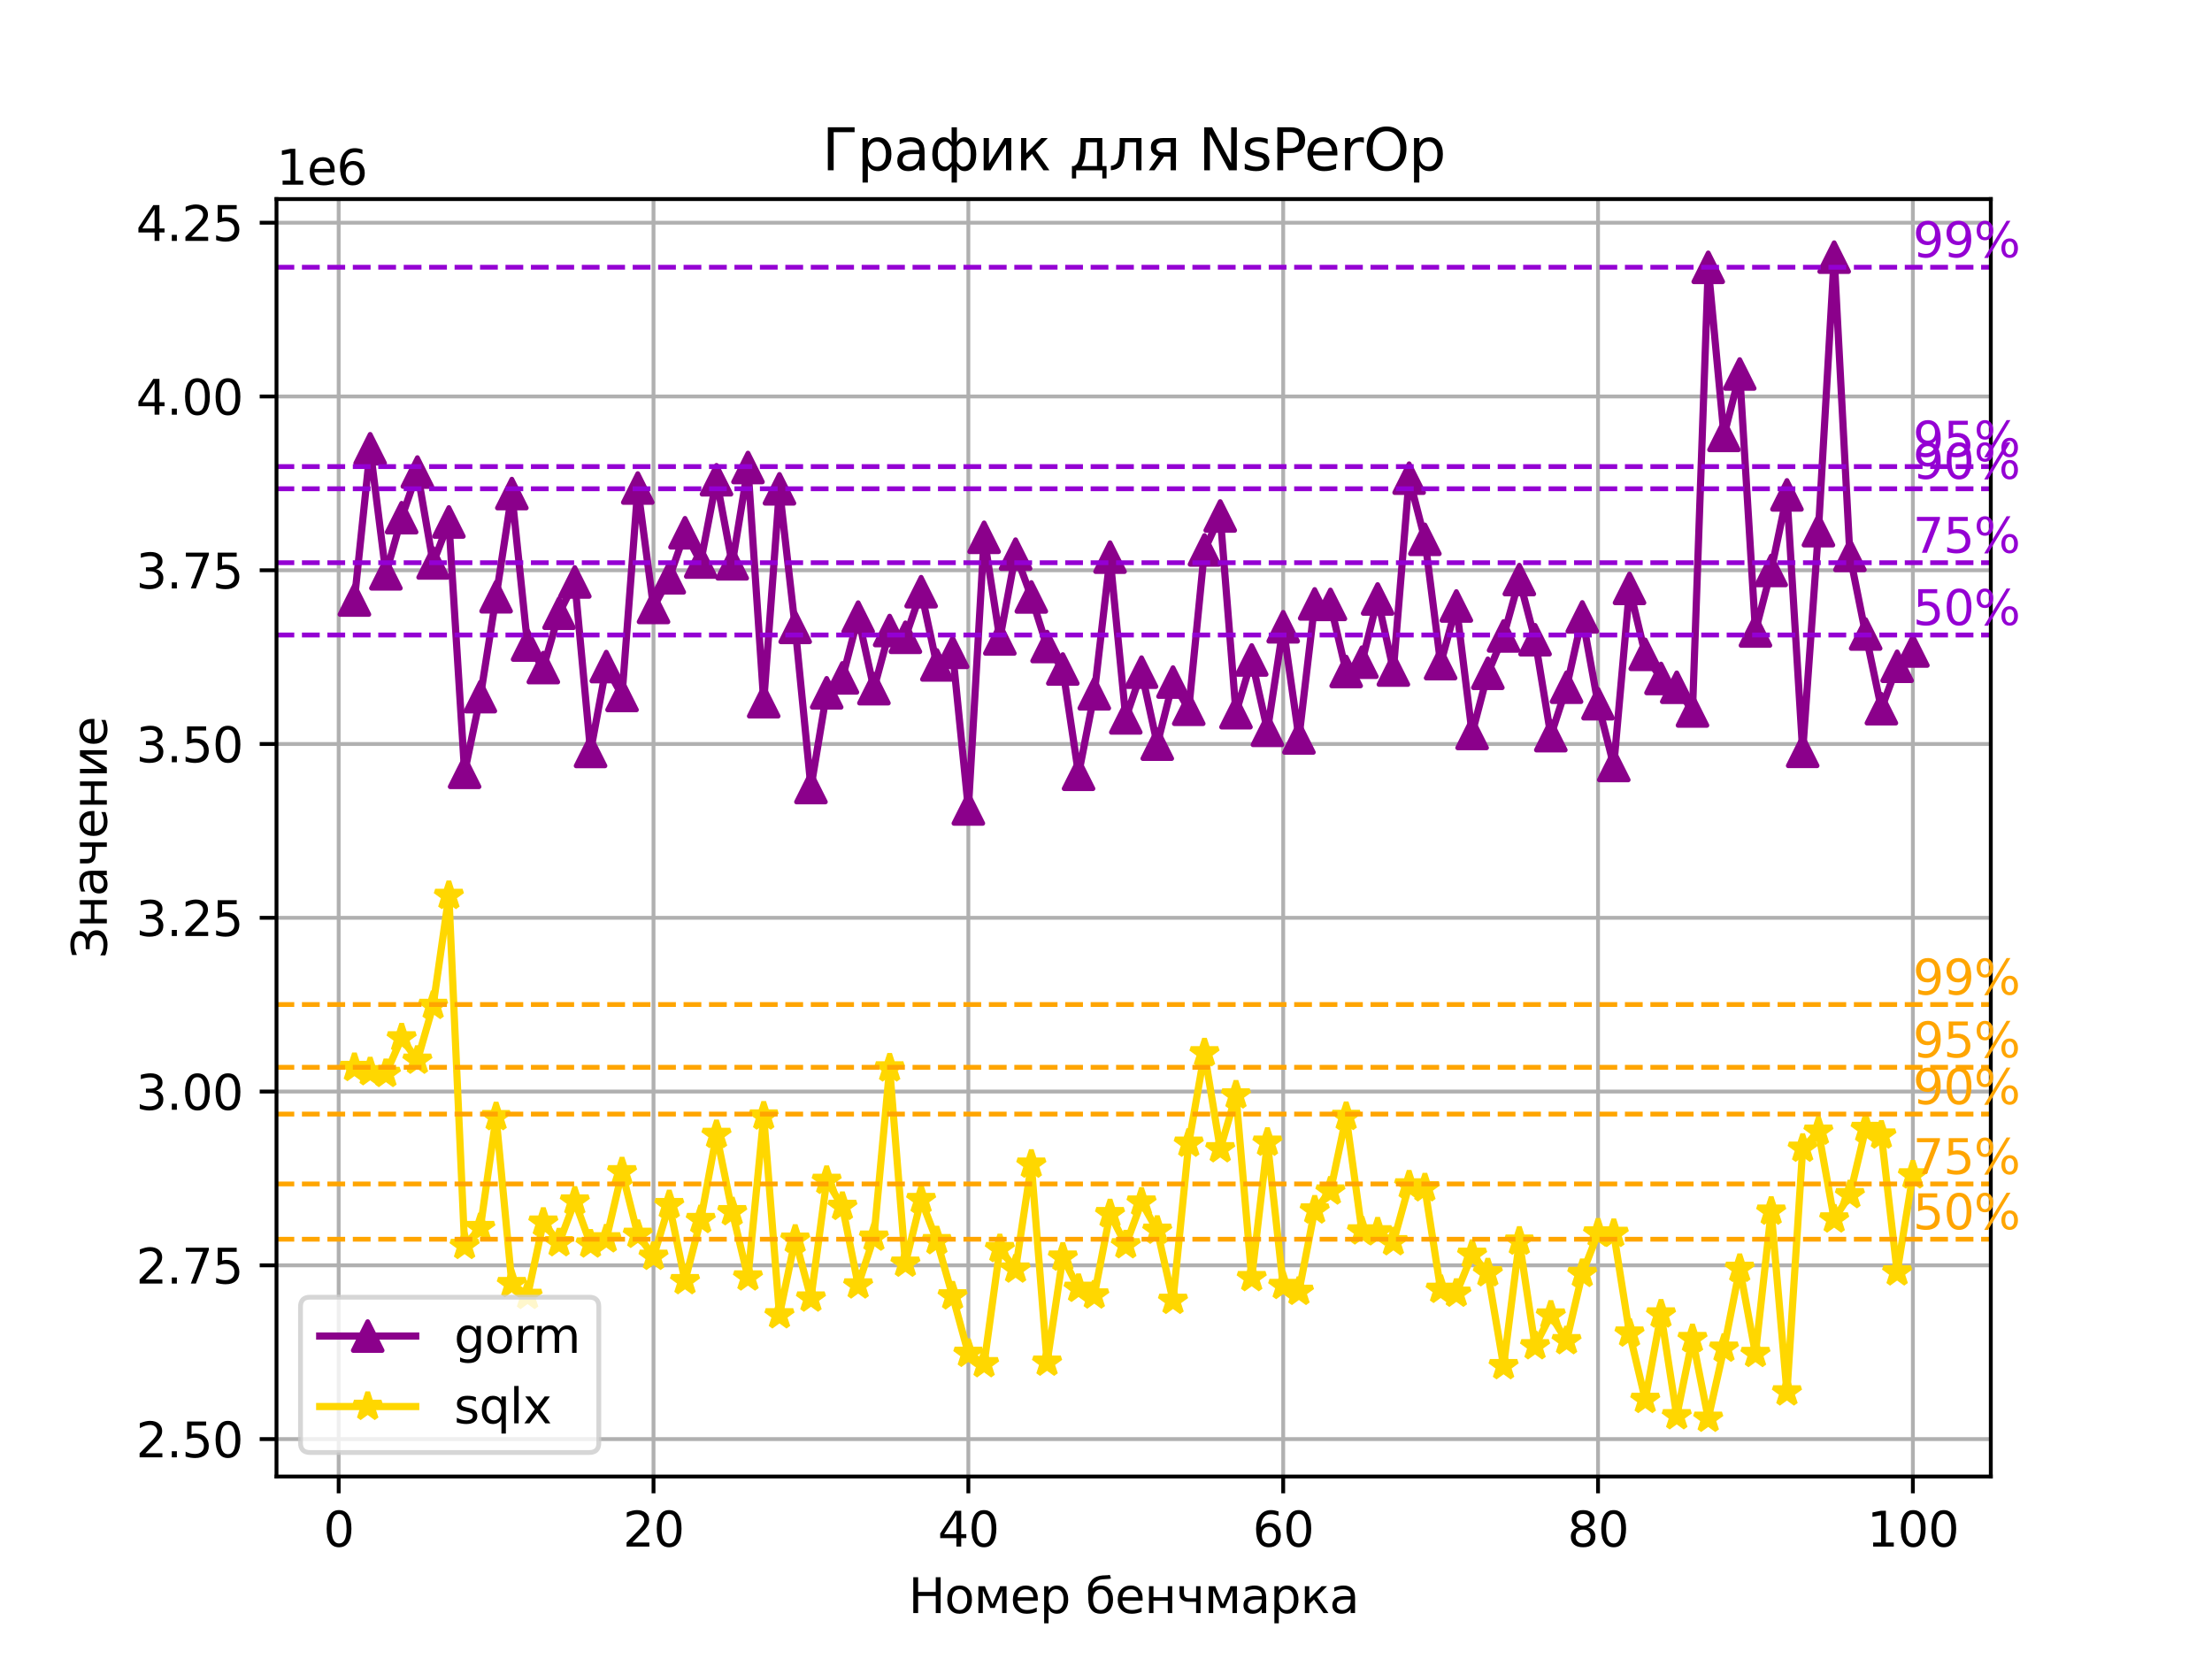 <?xml version="1.0" encoding="utf-8" standalone="no"?>
<!DOCTYPE svg PUBLIC "-//W3C//DTD SVG 1.1//EN"
  "http://www.w3.org/Graphics/SVG/1.1/DTD/svg11.dtd">
<svg xmlns:xlink="http://www.w3.org/1999/xlink" width="460.8pt" height="345.6pt" viewBox="0 0 460.8 345.6" xmlns="http://www.w3.org/2000/svg" version="1.1">
 <defs>
  <style type="text/css">*{stroke-linejoin: round; stroke-linecap: butt}</style>
 </defs>
 <g id="figure_1">
  <g id="patch_1">
   <path d="M 0 345.6 
L 460.8 345.6 
L 460.8 0 
L 0 0 
z
" style="fill: #ffffff"/>
  </g>
  <g id="axes_1">
   <g id="patch_2">
    <path d="M 57.6 307.584 
L 414.72 307.584 
L 414.72 41.472 
L 57.6 41.472 
z
" style="fill: #ffffff"/>
   </g>
   <g id="matplotlib.axis_1">
    <g id="xtick_1">
     <g id="line2d_1">
      <path d="M 70.553 307.584 
L 70.553 41.472 
" clip-path="url(#p5822468283)" style="fill: none; stroke: #b0b0b0; stroke-width: 0.8; stroke-linecap: square"/>
     </g>
     <g id="line2d_2">
      <defs>
       <path id="mb3fe7f2f8f" d="M 0 0 
L 0 3.5 
" style="stroke: #000000; stroke-width: 0.8"/>
      </defs>
      <g>
       <use xlink:href="#mb3fe7f2f8f" x="70.553" y="307.584" style="stroke: #000000; stroke-width: 0.8"/>
      </g>
     </g>
     <g id="text_1">
      <!-- 0 -->
      <g transform="translate(67.372 322.182) scale(0.1 -0.1)">
       <defs>
        <path id="DejaVuSans-30" d="M 2034 4250 
Q 1547 4250 1301 3770 
Q 1056 3291 1056 2328 
Q 1056 1369 1301 889 
Q 1547 409 2034 409 
Q 2525 409 2770 889 
Q 3016 1369 3016 2328 
Q 3016 3291 2770 3770 
Q 2525 4250 2034 4250 
z
M 2034 4750 
Q 2819 4750 3233 4129 
Q 3647 3509 3647 2328 
Q 3647 1150 3233 529 
Q 2819 -91 2034 -91 
Q 1250 -91 836 529 
Q 422 1150 422 2328 
Q 422 3509 836 4129 
Q 1250 4750 2034 4750 
z
" transform="scale(0.016)"/>
       </defs>
       <use xlink:href="#DejaVuSans-30"/>
      </g>
     </g>
    </g>
    <g id="xtick_2">
     <g id="line2d_3">
      <path d="M 136.14 307.584 
L 136.14 41.472 
" clip-path="url(#p5822468283)" style="fill: none; stroke: #b0b0b0; stroke-width: 0.8; stroke-linecap: square"/>
     </g>
     <g id="line2d_4">
      <g>
       <use xlink:href="#mb3fe7f2f8f" x="136.14" y="307.584" style="stroke: #000000; stroke-width: 0.8"/>
      </g>
     </g>
     <g id="text_2">
      <!-- 20 -->
      <g transform="translate(129.778 322.182) scale(0.1 -0.1)">
       <defs>
        <path id="DejaVuSans-32" d="M 1228 531 
L 3431 531 
L 3431 0 
L 469 0 
L 469 531 
Q 828 903 1448 1529 
Q 2069 2156 2228 2338 
Q 2531 2678 2651 2914 
Q 2772 3150 2772 3378 
Q 2772 3750 2511 3984 
Q 2250 4219 1831 4219 
Q 1534 4219 1204 4116 
Q 875 4013 500 3803 
L 500 4441 
Q 881 4594 1212 4672 
Q 1544 4750 1819 4750 
Q 2544 4750 2975 4387 
Q 3406 4025 3406 3419 
Q 3406 3131 3298 2873 
Q 3191 2616 2906 2266 
Q 2828 2175 2409 1742 
Q 1991 1309 1228 531 
z
" transform="scale(0.016)"/>
       </defs>
       <use xlink:href="#DejaVuSans-32"/>
       <use xlink:href="#DejaVuSans-30" x="63.623"/>
      </g>
     </g>
    </g>
    <g id="xtick_3">
     <g id="line2d_5">
      <path d="M 201.727 307.584 
L 201.727 41.472 
" clip-path="url(#p5822468283)" style="fill: none; stroke: #b0b0b0; stroke-width: 0.8; stroke-linecap: square"/>
     </g>
     <g id="line2d_6">
      <g>
       <use xlink:href="#mb3fe7f2f8f" x="201.727" y="307.584" style="stroke: #000000; stroke-width: 0.8"/>
      </g>
     </g>
     <g id="text_3">
      <!-- 40 -->
      <g transform="translate(195.364 322.182) scale(0.1 -0.1)">
       <defs>
        <path id="DejaVuSans-34" d="M 2419 4116 
L 825 1625 
L 2419 1625 
L 2419 4116 
z
M 2253 4666 
L 3047 4666 
L 3047 1625 
L 3713 1625 
L 3713 1100 
L 3047 1100 
L 3047 0 
L 2419 0 
L 2419 1100 
L 313 1100 
L 313 1709 
L 2253 4666 
z
" transform="scale(0.016)"/>
       </defs>
       <use xlink:href="#DejaVuSans-34"/>
       <use xlink:href="#DejaVuSans-30" x="63.623"/>
      </g>
     </g>
    </g>
    <g id="xtick_4">
     <g id="line2d_7">
      <path d="M 267.314 307.584 
L 267.314 41.472 
" clip-path="url(#p5822468283)" style="fill: none; stroke: #b0b0b0; stroke-width: 0.8; stroke-linecap: square"/>
     </g>
     <g id="line2d_8">
      <g>
       <use xlink:href="#mb3fe7f2f8f" x="267.314" y="307.584" style="stroke: #000000; stroke-width: 0.8"/>
      </g>
     </g>
     <g id="text_4">
      <!-- 60 -->
      <g transform="translate(260.951 322.182) scale(0.1 -0.1)">
       <defs>
        <path id="DejaVuSans-36" d="M 2113 2584 
Q 1688 2584 1439 2293 
Q 1191 2003 1191 1497 
Q 1191 994 1439 701 
Q 1688 409 2113 409 
Q 2538 409 2786 701 
Q 3034 994 3034 1497 
Q 3034 2003 2786 2293 
Q 2538 2584 2113 2584 
z
M 3366 4563 
L 3366 3988 
Q 3128 4100 2886 4159 
Q 2644 4219 2406 4219 
Q 1781 4219 1451 3797 
Q 1122 3375 1075 2522 
Q 1259 2794 1537 2939 
Q 1816 3084 2150 3084 
Q 2853 3084 3261 2657 
Q 3669 2231 3669 1497 
Q 3669 778 3244 343 
Q 2819 -91 2113 -91 
Q 1303 -91 875 529 
Q 447 1150 447 2328 
Q 447 3434 972 4092 
Q 1497 4750 2381 4750 
Q 2619 4750 2861 4703 
Q 3103 4656 3366 4563 
z
" transform="scale(0.016)"/>
       </defs>
       <use xlink:href="#DejaVuSans-36"/>
       <use xlink:href="#DejaVuSans-30" x="63.623"/>
      </g>
     </g>
    </g>
    <g id="xtick_5">
     <g id="line2d_9">
      <path d="M 332.9 307.584 
L 332.9 41.472 
" clip-path="url(#p5822468283)" style="fill: none; stroke: #b0b0b0; stroke-width: 0.8; stroke-linecap: square"/>
     </g>
     <g id="line2d_10">
      <g>
       <use xlink:href="#mb3fe7f2f8f" x="332.9" y="307.584" style="stroke: #000000; stroke-width: 0.8"/>
      </g>
     </g>
     <g id="text_5">
      <!-- 80 -->
      <g transform="translate(326.538 322.182) scale(0.1 -0.1)">
       <defs>
        <path id="DejaVuSans-38" d="M 2034 2216 
Q 1584 2216 1326 1975 
Q 1069 1734 1069 1313 
Q 1069 891 1326 650 
Q 1584 409 2034 409 
Q 2484 409 2743 651 
Q 3003 894 3003 1313 
Q 3003 1734 2745 1975 
Q 2488 2216 2034 2216 
z
M 1403 2484 
Q 997 2584 770 2862 
Q 544 3141 544 3541 
Q 544 4100 942 4425 
Q 1341 4750 2034 4750 
Q 2731 4750 3128 4425 
Q 3525 4100 3525 3541 
Q 3525 3141 3298 2862 
Q 3072 2584 2669 2484 
Q 3125 2378 3379 2068 
Q 3634 1759 3634 1313 
Q 3634 634 3220 271 
Q 2806 -91 2034 -91 
Q 1263 -91 848 271 
Q 434 634 434 1313 
Q 434 1759 690 2068 
Q 947 2378 1403 2484 
z
M 1172 3481 
Q 1172 3119 1398 2916 
Q 1625 2713 2034 2713 
Q 2441 2713 2670 2916 
Q 2900 3119 2900 3481 
Q 2900 3844 2670 4047 
Q 2441 4250 2034 4250 
Q 1625 4250 1398 4047 
Q 1172 3844 1172 3481 
z
" transform="scale(0.016)"/>
       </defs>
       <use xlink:href="#DejaVuSans-38"/>
       <use xlink:href="#DejaVuSans-30" x="63.623"/>
      </g>
     </g>
    </g>
    <g id="xtick_6">
     <g id="line2d_11">
      <path d="M 398.487 307.584 
L 398.487 41.472 
" clip-path="url(#p5822468283)" style="fill: none; stroke: #b0b0b0; stroke-width: 0.8; stroke-linecap: square"/>
     </g>
     <g id="line2d_12">
      <g>
       <use xlink:href="#mb3fe7f2f8f" x="398.487" y="307.584" style="stroke: #000000; stroke-width: 0.8"/>
      </g>
     </g>
     <g id="text_6">
      <!-- 100 -->
      <g transform="translate(388.944 322.182) scale(0.1 -0.1)">
       <defs>
        <path id="DejaVuSans-31" d="M 794 531 
L 1825 531 
L 1825 4091 
L 703 3866 
L 703 4441 
L 1819 4666 
L 2450 4666 
L 2450 531 
L 3481 531 
L 3481 0 
L 794 0 
L 794 531 
z
" transform="scale(0.016)"/>
       </defs>
       <use xlink:href="#DejaVuSans-31"/>
       <use xlink:href="#DejaVuSans-30" x="63.623"/>
       <use xlink:href="#DejaVuSans-30" x="127.246"/>
      </g>
     </g>
    </g>
    <g id="text_7">
     <!-- Номер бенчмарка -->
     <g transform="translate(189.251 336.031) scale(0.1 -0.1)">
      <defs>
       <path id="DejaVuSans-41d" d="M 628 4666 
L 1259 4666 
L 1259 2753 
L 3553 2753 
L 3553 4666 
L 4184 4666 
L 4184 0 
L 3553 0 
L 3553 2222 
L 1259 2222 
L 1259 0 
L 628 0 
L 628 4666 
z
" transform="scale(0.016)"/>
       <path id="DejaVuSans-43e" d="M 1959 3097 
Q 1497 3097 1228 2736 
Q 959 2375 959 1747 
Q 959 1119 1226 758 
Q 1494 397 1959 397 
Q 2419 397 2687 759 
Q 2956 1122 2956 1747 
Q 2956 2369 2687 2733 
Q 2419 3097 1959 3097 
z
M 1959 3584 
Q 2709 3584 3137 3096 
Q 3566 2609 3566 1747 
Q 3566 888 3137 398 
Q 2709 -91 1959 -91 
Q 1206 -91 779 398 
Q 353 888 353 1747 
Q 353 2609 779 3096 
Q 1206 3584 1959 3584 
z
" transform="scale(0.016)"/>
       <path id="DejaVuSans-43c" d="M 581 3500 
L 1422 3500 
L 2416 1156 
L 3413 3500 
L 4247 3500 
L 4247 0 
L 3669 0 
L 3669 2950 
L 2703 672 
L 2128 672 
L 1159 2950 
L 1159 0 
L 581 0 
L 581 3500 
z
" transform="scale(0.016)"/>
       <path id="DejaVuSans-435" d="M 3597 1894 
L 3597 1613 
L 953 1613 
Q 991 1019 1311 708 
Q 1631 397 2203 397 
Q 2534 397 2845 478 
Q 3156 559 3463 722 
L 3463 178 
Q 3153 47 2828 -22 
Q 2503 -91 2169 -91 
Q 1331 -91 842 396 
Q 353 884 353 1716 
Q 353 2575 817 3079 
Q 1281 3584 2069 3584 
Q 2775 3584 3186 3129 
Q 3597 2675 3597 1894 
z
M 3022 2063 
Q 3016 2534 2758 2815 
Q 2500 3097 2075 3097 
Q 1594 3097 1305 2825 
Q 1016 2553 972 2059 
L 3022 2063 
z
" transform="scale(0.016)"/>
       <path id="DejaVuSans-440" d="M 1159 525 
L 1159 -1331 
L 581 -1331 
L 581 3500 
L 1159 3500 
L 1159 2969 
Q 1341 3281 1617 3432 
Q 1894 3584 2278 3584 
Q 2916 3584 3314 3078 
Q 3713 2572 3713 1747 
Q 3713 922 3314 415 
Q 2916 -91 2278 -91 
Q 1894 -91 1617 61 
Q 1341 213 1159 525 
z
M 3116 1747 
Q 3116 2381 2855 2742 
Q 2594 3103 2138 3103 
Q 1681 3103 1420 2742 
Q 1159 2381 1159 1747 
Q 1159 1113 1420 752 
Q 1681 391 2138 391 
Q 2594 391 2855 752 
Q 3116 1113 3116 1747 
z
" transform="scale(0.016)"/>
       <path id="DejaVuSans-20" transform="scale(0.016)"/>
       <path id="DejaVuSans-431" d="M 1991 3584 
Q 2741 3584 3169 3096 
Q 3597 2609 3597 1747 
Q 3597 888 3169 398 
Q 2741 -91 1991 -91 
Q 1238 -91 822 384 
Q 406 859 384 1747 
L 366 2463 
Q 350 2834 350 2963 
Q 350 3463 531 3831 
Q 816 4409 1308 4659 
Q 1800 4909 2625 4916 
Q 3006 4919 3175 4972 
L 3334 4516 
Q 3181 4453 3041 4450 
L 2259 4397 
Q 1866 4369 1628 4231 
Q 1006 3866 947 3388 
L 925 3213 
Q 1331 3584 1991 3584 
z
M 1991 3097 
Q 1528 3097 1259 2736 
Q 991 2375 991 1747 
Q 991 1119 1258 758 
Q 1525 397 1991 397 
Q 2450 397 2719 759 
Q 2988 1122 2988 1747 
Q 2988 2369 2719 2733 
Q 2450 3097 1991 3097 
z
" transform="scale(0.016)"/>
       <path id="DejaVuSans-43d" d="M 581 3500 
L 1159 3500 
L 1159 2072 
L 3025 2072 
L 3025 3500 
L 3603 3500 
L 3603 0 
L 3025 0 
L 3025 1613 
L 1159 1613 
L 1159 0 
L 581 0 
L 581 3500 
z
" transform="scale(0.016)"/>
       <path id="DejaVuSans-447" d="M 2625 0 
L 2625 1472 
L 1553 1472 
Q 1075 1472 756 1769 
Q 469 2038 469 2613 
L 469 3500 
L 1044 3500 
L 1044 2666 
Q 1044 2300 1206 2116 
Q 1372 1931 1697 1931 
L 2625 1931 
L 2625 3500 
L 3200 3500 
L 3200 0 
L 2625 0 
z
" transform="scale(0.016)"/>
       <path id="DejaVuSans-430" d="M 2194 1759 
Q 1497 1759 1228 1600 
Q 959 1441 959 1056 
Q 959 750 1161 570 
Q 1363 391 1709 391 
Q 2188 391 2477 730 
Q 2766 1069 2766 1631 
L 2766 1759 
L 2194 1759 
z
M 3341 1997 
L 3341 0 
L 2766 0 
L 2766 531 
Q 2569 213 2275 61 
Q 1981 -91 1556 -91 
Q 1019 -91 701 211 
Q 384 513 384 1019 
Q 384 1609 779 1909 
Q 1175 2209 1959 2209 
L 2766 2209 
L 2766 2266 
Q 2766 2663 2505 2880 
Q 2244 3097 1772 3097 
Q 1472 3097 1187 3025 
Q 903 2953 641 2809 
L 641 3341 
Q 956 3463 1253 3523 
Q 1550 3584 1831 3584 
Q 2591 3584 2966 3190 
Q 3341 2797 3341 1997 
z
" transform="scale(0.016)"/>
       <path id="DejaVuSans-43a" d="M 581 3500 
L 1153 3500 
L 1153 1856 
L 2775 3500 
L 3481 3500 
L 2144 2147 
L 3653 0 
L 3009 0 
L 1769 1766 
L 1153 1141 
L 1153 0 
L 581 0 
L 581 3500 
z
" transform="scale(0.016)"/>
      </defs>
      <use xlink:href="#DejaVuSans-41d"/>
      <use xlink:href="#DejaVuSans-43e" x="75.195"/>
      <use xlink:href="#DejaVuSans-43c" x="136.377"/>
      <use xlink:href="#DejaVuSans-435" x="211.816"/>
      <use xlink:href="#DejaVuSans-440" x="273.34"/>
      <use xlink:href="#DejaVuSans-20" x="336.816"/>
      <use xlink:href="#DejaVuSans-431" x="368.604"/>
      <use xlink:href="#DejaVuSans-435" x="430.273"/>
      <use xlink:href="#DejaVuSans-43d" x="491.797"/>
      <use xlink:href="#DejaVuSans-447" x="557.178"/>
      <use xlink:href="#DejaVuSans-43c" x="616.26"/>
      <use xlink:href="#DejaVuSans-430" x="691.699"/>
      <use xlink:href="#DejaVuSans-440" x="752.979"/>
      <use xlink:href="#DejaVuSans-43a" x="816.455"/>
      <use xlink:href="#DejaVuSans-430" x="876.855"/>
     </g>
    </g>
   </g>
   <g id="matplotlib.axis_2">
    <g id="ytick_1">
     <g id="line2d_13">
      <path d="M 57.6 299.791 
L 414.72 299.791 
" clip-path="url(#p5822468283)" style="fill: none; stroke: #b0b0b0; stroke-width: 0.8; stroke-linecap: square"/>
     </g>
     <g id="line2d_14">
      <defs>
       <path id="m99fe14cf4a" d="M 0 0 
L -3.5 0 
" style="stroke: #000000; stroke-width: 0.8"/>
      </defs>
      <g>
       <use xlink:href="#m99fe14cf4a" x="57.6" y="299.791" style="stroke: #000000; stroke-width: 0.8"/>
      </g>
     </g>
     <g id="text_8">
      <!-- 2.50 -->
      <g transform="translate(28.334 303.59) scale(0.1 -0.1)">
       <defs>
        <path id="DejaVuSans-2e" d="M 684 794 
L 1344 794 
L 1344 0 
L 684 0 
L 684 794 
z
" transform="scale(0.016)"/>
        <path id="DejaVuSans-35" d="M 691 4666 
L 3169 4666 
L 3169 4134 
L 1269 4134 
L 1269 2991 
Q 1406 3038 1543 3061 
Q 1681 3084 1819 3084 
Q 2600 3084 3056 2656 
Q 3513 2228 3513 1497 
Q 3513 744 3044 326 
Q 2575 -91 1722 -91 
Q 1428 -91 1123 -41 
Q 819 9 494 109 
L 494 744 
Q 775 591 1075 516 
Q 1375 441 1709 441 
Q 2250 441 2565 725 
Q 2881 1009 2881 1497 
Q 2881 1984 2565 2268 
Q 2250 2553 1709 2553 
Q 1456 2553 1204 2497 
Q 953 2441 691 2322 
L 691 4666 
z
" transform="scale(0.016)"/>
       </defs>
       <use xlink:href="#DejaVuSans-32"/>
       <use xlink:href="#DejaVuSans-2e" x="63.623"/>
       <use xlink:href="#DejaVuSans-35" x="95.41"/>
       <use xlink:href="#DejaVuSans-30" x="159.033"/>
      </g>
     </g>
    </g>
    <g id="ytick_2">
     <g id="line2d_15">
      <path d="M 57.6 263.59 
L 414.72 263.59 
" clip-path="url(#p5822468283)" style="fill: none; stroke: #b0b0b0; stroke-width: 0.8; stroke-linecap: square"/>
     </g>
     <g id="line2d_16">
      <g>
       <use xlink:href="#m99fe14cf4a" x="57.6" y="263.59" style="stroke: #000000; stroke-width: 0.8"/>
      </g>
     </g>
     <g id="text_9">
      <!-- 2.75 -->
      <g transform="translate(28.334 267.39) scale(0.1 -0.1)">
       <defs>
        <path id="DejaVuSans-37" d="M 525 4666 
L 3525 4666 
L 3525 4397 
L 1831 0 
L 1172 0 
L 2766 4134 
L 525 4134 
L 525 4666 
z
" transform="scale(0.016)"/>
       </defs>
       <use xlink:href="#DejaVuSans-32"/>
       <use xlink:href="#DejaVuSans-2e" x="63.623"/>
       <use xlink:href="#DejaVuSans-37" x="95.41"/>
       <use xlink:href="#DejaVuSans-35" x="159.033"/>
      </g>
     </g>
    </g>
    <g id="ytick_3">
     <g id="line2d_17">
      <path d="M 57.6 227.39 
L 414.72 227.39 
" clip-path="url(#p5822468283)" style="fill: none; stroke: #b0b0b0; stroke-width: 0.8; stroke-linecap: square"/>
     </g>
     <g id="line2d_18">
      <g>
       <use xlink:href="#m99fe14cf4a" x="57.6" y="227.39" style="stroke: #000000; stroke-width: 0.8"/>
      </g>
     </g>
     <g id="text_10">
      <!-- 3.00 -->
      <g transform="translate(28.334 231.189) scale(0.1 -0.1)">
       <defs>
        <path id="DejaVuSans-33" d="M 2597 2516 
Q 3050 2419 3304 2112 
Q 3559 1806 3559 1356 
Q 3559 666 3084 287 
Q 2609 -91 1734 -91 
Q 1441 -91 1130 -33 
Q 819 25 488 141 
L 488 750 
Q 750 597 1062 519 
Q 1375 441 1716 441 
Q 2309 441 2620 675 
Q 2931 909 2931 1356 
Q 2931 1769 2642 2001 
Q 2353 2234 1838 2234 
L 1294 2234 
L 1294 2753 
L 1863 2753 
Q 2328 2753 2575 2939 
Q 2822 3125 2822 3475 
Q 2822 3834 2567 4026 
Q 2313 4219 1838 4219 
Q 1578 4219 1281 4162 
Q 984 4106 628 3988 
L 628 4550 
Q 988 4650 1302 4700 
Q 1616 4750 1894 4750 
Q 2613 4750 3031 4423 
Q 3450 4097 3450 3541 
Q 3450 3153 3228 2886 
Q 3006 2619 2597 2516 
z
" transform="scale(0.016)"/>
       </defs>
       <use xlink:href="#DejaVuSans-33"/>
       <use xlink:href="#DejaVuSans-2e" x="63.623"/>
       <use xlink:href="#DejaVuSans-30" x="95.41"/>
       <use xlink:href="#DejaVuSans-30" x="159.033"/>
      </g>
     </g>
    </g>
    <g id="ytick_4">
     <g id="line2d_19">
      <path d="M 57.6 191.19 
L 414.72 191.19 
" clip-path="url(#p5822468283)" style="fill: none; stroke: #b0b0b0; stroke-width: 0.8; stroke-linecap: square"/>
     </g>
     <g id="line2d_20">
      <g>
       <use xlink:href="#m99fe14cf4a" x="57.6" y="191.19" style="stroke: #000000; stroke-width: 0.8"/>
      </g>
     </g>
     <g id="text_11">
      <!-- 3.25 -->
      <g transform="translate(28.334 194.989) scale(0.1 -0.1)">
       <use xlink:href="#DejaVuSans-33"/>
       <use xlink:href="#DejaVuSans-2e" x="63.623"/>
       <use xlink:href="#DejaVuSans-32" x="95.41"/>
       <use xlink:href="#DejaVuSans-35" x="159.033"/>
      </g>
     </g>
    </g>
    <g id="ytick_5">
     <g id="line2d_21">
      <path d="M 57.6 154.989 
L 414.72 154.989 
" clip-path="url(#p5822468283)" style="fill: none; stroke: #b0b0b0; stroke-width: 0.8; stroke-linecap: square"/>
     </g>
     <g id="line2d_22">
      <g>
       <use xlink:href="#m99fe14cf4a" x="57.6" y="154.989" style="stroke: #000000; stroke-width: 0.8"/>
      </g>
     </g>
     <g id="text_12">
      <!-- 3.50 -->
      <g transform="translate(28.334 158.789) scale(0.1 -0.1)">
       <use xlink:href="#DejaVuSans-33"/>
       <use xlink:href="#DejaVuSans-2e" x="63.623"/>
       <use xlink:href="#DejaVuSans-35" x="95.41"/>
       <use xlink:href="#DejaVuSans-30" x="159.033"/>
      </g>
     </g>
    </g>
    <g id="ytick_6">
     <g id="line2d_23">
      <path d="M 57.6 118.789 
L 414.72 118.789 
" clip-path="url(#p5822468283)" style="fill: none; stroke: #b0b0b0; stroke-width: 0.8; stroke-linecap: square"/>
     </g>
     <g id="line2d_24">
      <g>
       <use xlink:href="#m99fe14cf4a" x="57.6" y="118.789" style="stroke: #000000; stroke-width: 0.8"/>
      </g>
     </g>
     <g id="text_13">
      <!-- 3.75 -->
      <g transform="translate(28.334 122.588) scale(0.1 -0.1)">
       <use xlink:href="#DejaVuSans-33"/>
       <use xlink:href="#DejaVuSans-2e" x="63.623"/>
       <use xlink:href="#DejaVuSans-37" x="95.41"/>
       <use xlink:href="#DejaVuSans-35" x="159.033"/>
      </g>
     </g>
    </g>
    <g id="ytick_7">
     <g id="line2d_25">
      <path d="M 57.6 82.589 
L 414.72 82.589 
" clip-path="url(#p5822468283)" style="fill: none; stroke: #b0b0b0; stroke-width: 0.8; stroke-linecap: square"/>
     </g>
     <g id="line2d_26">
      <g>
       <use xlink:href="#m99fe14cf4a" x="57.6" y="82.589" style="stroke: #000000; stroke-width: 0.8"/>
      </g>
     </g>
     <g id="text_14">
      <!-- 4.00 -->
      <g transform="translate(28.334 86.388) scale(0.1 -0.1)">
       <use xlink:href="#DejaVuSans-34"/>
       <use xlink:href="#DejaVuSans-2e" x="63.623"/>
       <use xlink:href="#DejaVuSans-30" x="95.41"/>
       <use xlink:href="#DejaVuSans-30" x="159.033"/>
      </g>
     </g>
    </g>
    <g id="ytick_8">
     <g id="line2d_27">
      <path d="M 57.6 46.388 
L 414.72 46.388 
" clip-path="url(#p5822468283)" style="fill: none; stroke: #b0b0b0; stroke-width: 0.8; stroke-linecap: square"/>
     </g>
     <g id="line2d_28">
      <g>
       <use xlink:href="#m99fe14cf4a" x="57.6" y="46.388" style="stroke: #000000; stroke-width: 0.8"/>
      </g>
     </g>
     <g id="text_15">
      <!-- 4.25 -->
      <g transform="translate(28.334 50.188) scale(0.1 -0.1)">
       <use xlink:href="#DejaVuSans-34"/>
       <use xlink:href="#DejaVuSans-2e" x="63.623"/>
       <use xlink:href="#DejaVuSans-32" x="95.41"/>
       <use xlink:href="#DejaVuSans-35" x="159.033"/>
      </g>
     </g>
    </g>
    <g id="text_16">
     <!-- Значение -->
     <g transform="translate(22.255 199.691) rotate(-90) scale(0.1 -0.1)">
      <defs>
       <path id="DejaVuSans-417" d="M 1828 4750 
Q 2597 4750 3084 4423 
Q 3572 4097 3572 3541 
Q 3572 3153 3350 2886 
Q 3128 2619 2719 2516 
Q 3172 2419 3426 2112 
Q 3681 1806 3681 1356 
Q 3681 638 3126 273 
Q 2572 -91 1828 -91 
Q 1447 -91 1003 12 
Q 559 116 422 203 
L 422 853 
Q 900 575 1164 508 
Q 1428 441 1816 441 
Q 2403 441 2728 666 
Q 3053 891 3053 1356 
Q 3053 1769 2764 2001 
Q 2475 2234 1866 2234 
L 1228 2234 
L 1228 2753 
L 1891 2753 
Q 2450 2753 2697 2939 
Q 2944 3125 2944 3475 
Q 2944 3834 2689 4026 
Q 2434 4219 1816 4219 
Q 1397 4219 1253 4181 
Q 1109 4144 469 3903 
L 469 4519 
Q 822 4644 1190 4697 
Q 1559 4750 1828 4750 
z
" transform="scale(0.016)"/>
       <path id="DejaVuSans-438" d="M 3578 3500 
L 3578 0 
L 3006 0 
L 3006 2809 
L 1319 0 
L 581 0 
L 581 3500 
L 1153 3500 
L 1153 697 
L 2838 3500 
L 3578 3500 
z
" transform="scale(0.016)"/>
      </defs>
      <use xlink:href="#DejaVuSans-417"/>
      <use xlink:href="#DejaVuSans-43d" x="64.111"/>
      <use xlink:href="#DejaVuSans-430" x="129.492"/>
      <use xlink:href="#DejaVuSans-447" x="190.771"/>
      <use xlink:href="#DejaVuSans-435" x="249.854"/>
      <use xlink:href="#DejaVuSans-43d" x="311.377"/>
      <use xlink:href="#DejaVuSans-438" x="376.758"/>
      <use xlink:href="#DejaVuSans-435" x="441.748"/>
     </g>
    </g>
    <g id="text_17">
     <!-- 1e6 -->
     <g transform="translate(57.6 38.472) scale(0.1 -0.1)">
      <defs>
       <path id="DejaVuSans-65" d="M 3597 1894 
L 3597 1613 
L 953 1613 
Q 991 1019 1311 708 
Q 1631 397 2203 397 
Q 2534 397 2845 478 
Q 3156 559 3463 722 
L 3463 178 
Q 3153 47 2828 -22 
Q 2503 -91 2169 -91 
Q 1331 -91 842 396 
Q 353 884 353 1716 
Q 353 2575 817 3079 
Q 1281 3584 2069 3584 
Q 2775 3584 3186 3129 
Q 3597 2675 3597 1894 
z
M 3022 2063 
Q 3016 2534 2758 2815 
Q 2500 3097 2075 3097 
Q 1594 3097 1305 2825 
Q 1016 2553 972 2059 
L 3022 2063 
z
" transform="scale(0.016)"/>
      </defs>
      <use xlink:href="#DejaVuSans-31"/>
      <use xlink:href="#DejaVuSans-65" x="63.623"/>
      <use xlink:href="#DejaVuSans-36" x="125.146"/>
     </g>
    </g>
   </g>
   <g id="line2d_29">
    <path d="M 73.833 124.995 
L 77.112 93.488 
L 80.391 119.535 
L 83.671 107.846 
L 86.95 98.338 
L 90.229 117.271 
L 93.509 108.733 
L 96.788 160.888 
L 100.067 145.123 
L 103.347 124.315 
L 106.626 102.821 
L 109.905 134.368 
L 113.185 139.071 
L 116.464 127.75 
L 119.743 121.235 
L 123.023 156.539 
L 126.302 138.862 
L 129.581 144.878 
L 132.861 101.666 
L 136.14 126.538 
L 139.42 120.369 
L 142.699 110.984 
L 145.978 117.084 
L 149.258 99.944 
L 152.537 117.451 
L 155.816 97.392 
L 159.096 146.184 
L 162.375 101.833 
L 165.654 130.692 
L 168.934 164.059 
L 172.213 144.325 
L 175.492 141.21 
L 178.772 128.558 
L 182.051 143.46 
L 185.33 131.351 
L 188.61 132.759 
L 191.889 123.258 
L 195.168 138.518 
L 198.448 135.891 
L 201.727 168.516 
L 205.006 111.93 
L 208.286 133.107 
L 211.565 115.439 
L 214.844 124.356 
L 218.124 134.685 
L 221.403 139.365 
L 224.682 161.292 
L 227.962 144.539 
L 231.241 116.064 
L 234.52 149.552 
L 237.8 140.02 
L 241.079 155.019 
L 244.358 142.088 
L 247.638 147.75 
L 250.917 114.558 
L 254.196 107.485 
L 257.476 148.463 
L 260.755 137.481 
L 264.034 152.142 
L 267.314 130.571 
L 270.593 153.725 
L 273.872 125.804 
L 277.152 125.909 
L 280.431 139.883 
L 283.71 137.943 
L 286.99 124.778 
L 290.269 139.583 
L 293.548 99.612 
L 296.828 112.356 
L 300.107 138.244 
L 303.386 126.239 
L 306.666 152.788 
L 309.945 140.257 
L 313.224 132.479 
L 316.504 120.737 
L 319.783 133.269 
L 323.062 153.245 
L 326.342 143.162 
L 329.621 128.513 
L 332.9 146.596 
L 336.18 159.464 
L 339.459 122.577 
L 342.739 136.311 
L 346.018 141.334 
L 349.297 143.17 
L 352.577 148.107 
L 355.856 55.689 
L 359.135 90.705 
L 362.415 77.911 
L 365.694 131.451 
L 368.973 118.842 
L 372.253 103.094 
L 375.532 156.517 
L 378.811 110.547 
L 382.091 53.568 
L 385.37 115.707 
L 388.649 132.078 
L 391.929 147.633 
L 395.208 138.795 
L 398.487 135.613 
" clip-path="url(#p5822468283)" style="fill: none; stroke: #8b008b; stroke-width: 1.5; stroke-linecap: square"/>
    <defs>
     <path id="m1d6e7ef3c1" d="M 0 -3 
L -3 3 
L 3 3 
z
" style="stroke: #8b008b; stroke-linejoin: miter"/>
    </defs>
    <g clip-path="url(#p5822468283)">
     <use xlink:href="#m1d6e7ef3c1" x="73.833" y="124.995" style="fill: #8b008b; stroke: #8b008b; stroke-linejoin: miter"/>
     <use xlink:href="#m1d6e7ef3c1" x="77.112" y="93.488" style="fill: #8b008b; stroke: #8b008b; stroke-linejoin: miter"/>
     <use xlink:href="#m1d6e7ef3c1" x="80.391" y="119.535" style="fill: #8b008b; stroke: #8b008b; stroke-linejoin: miter"/>
     <use xlink:href="#m1d6e7ef3c1" x="83.671" y="107.846" style="fill: #8b008b; stroke: #8b008b; stroke-linejoin: miter"/>
     <use xlink:href="#m1d6e7ef3c1" x="86.95" y="98.338" style="fill: #8b008b; stroke: #8b008b; stroke-linejoin: miter"/>
     <use xlink:href="#m1d6e7ef3c1" x="90.229" y="117.271" style="fill: #8b008b; stroke: #8b008b; stroke-linejoin: miter"/>
     <use xlink:href="#m1d6e7ef3c1" x="93.509" y="108.733" style="fill: #8b008b; stroke: #8b008b; stroke-linejoin: miter"/>
     <use xlink:href="#m1d6e7ef3c1" x="96.788" y="160.888" style="fill: #8b008b; stroke: #8b008b; stroke-linejoin: miter"/>
     <use xlink:href="#m1d6e7ef3c1" x="100.067" y="145.123" style="fill: #8b008b; stroke: #8b008b; stroke-linejoin: miter"/>
     <use xlink:href="#m1d6e7ef3c1" x="103.347" y="124.315" style="fill: #8b008b; stroke: #8b008b; stroke-linejoin: miter"/>
     <use xlink:href="#m1d6e7ef3c1" x="106.626" y="102.821" style="fill: #8b008b; stroke: #8b008b; stroke-linejoin: miter"/>
     <use xlink:href="#m1d6e7ef3c1" x="109.905" y="134.368" style="fill: #8b008b; stroke: #8b008b; stroke-linejoin: miter"/>
     <use xlink:href="#m1d6e7ef3c1" x="113.185" y="139.071" style="fill: #8b008b; stroke: #8b008b; stroke-linejoin: miter"/>
     <use xlink:href="#m1d6e7ef3c1" x="116.464" y="127.75" style="fill: #8b008b; stroke: #8b008b; stroke-linejoin: miter"/>
     <use xlink:href="#m1d6e7ef3c1" x="119.743" y="121.235" style="fill: #8b008b; stroke: #8b008b; stroke-linejoin: miter"/>
     <use xlink:href="#m1d6e7ef3c1" x="123.023" y="156.539" style="fill: #8b008b; stroke: #8b008b; stroke-linejoin: miter"/>
     <use xlink:href="#m1d6e7ef3c1" x="126.302" y="138.862" style="fill: #8b008b; stroke: #8b008b; stroke-linejoin: miter"/>
     <use xlink:href="#m1d6e7ef3c1" x="129.581" y="144.878" style="fill: #8b008b; stroke: #8b008b; stroke-linejoin: miter"/>
     <use xlink:href="#m1d6e7ef3c1" x="132.861" y="101.666" style="fill: #8b008b; stroke: #8b008b; stroke-linejoin: miter"/>
     <use xlink:href="#m1d6e7ef3c1" x="136.14" y="126.538" style="fill: #8b008b; stroke: #8b008b; stroke-linejoin: miter"/>
     <use xlink:href="#m1d6e7ef3c1" x="139.42" y="120.369" style="fill: #8b008b; stroke: #8b008b; stroke-linejoin: miter"/>
     <use xlink:href="#m1d6e7ef3c1" x="142.699" y="110.984" style="fill: #8b008b; stroke: #8b008b; stroke-linejoin: miter"/>
     <use xlink:href="#m1d6e7ef3c1" x="145.978" y="117.084" style="fill: #8b008b; stroke: #8b008b; stroke-linejoin: miter"/>
     <use xlink:href="#m1d6e7ef3c1" x="149.258" y="99.944" style="fill: #8b008b; stroke: #8b008b; stroke-linejoin: miter"/>
     <use xlink:href="#m1d6e7ef3c1" x="152.537" y="117.451" style="fill: #8b008b; stroke: #8b008b; stroke-linejoin: miter"/>
     <use xlink:href="#m1d6e7ef3c1" x="155.816" y="97.392" style="fill: #8b008b; stroke: #8b008b; stroke-linejoin: miter"/>
     <use xlink:href="#m1d6e7ef3c1" x="159.096" y="146.184" style="fill: #8b008b; stroke: #8b008b; stroke-linejoin: miter"/>
     <use xlink:href="#m1d6e7ef3c1" x="162.375" y="101.833" style="fill: #8b008b; stroke: #8b008b; stroke-linejoin: miter"/>
     <use xlink:href="#m1d6e7ef3c1" x="165.654" y="130.692" style="fill: #8b008b; stroke: #8b008b; stroke-linejoin: miter"/>
     <use xlink:href="#m1d6e7ef3c1" x="168.934" y="164.059" style="fill: #8b008b; stroke: #8b008b; stroke-linejoin: miter"/>
     <use xlink:href="#m1d6e7ef3c1" x="172.213" y="144.325" style="fill: #8b008b; stroke: #8b008b; stroke-linejoin: miter"/>
     <use xlink:href="#m1d6e7ef3c1" x="175.492" y="141.21" style="fill: #8b008b; stroke: #8b008b; stroke-linejoin: miter"/>
     <use xlink:href="#m1d6e7ef3c1" x="178.772" y="128.558" style="fill: #8b008b; stroke: #8b008b; stroke-linejoin: miter"/>
     <use xlink:href="#m1d6e7ef3c1" x="182.051" y="143.46" style="fill: #8b008b; stroke: #8b008b; stroke-linejoin: miter"/>
     <use xlink:href="#m1d6e7ef3c1" x="185.33" y="131.351" style="fill: #8b008b; stroke: #8b008b; stroke-linejoin: miter"/>
     <use xlink:href="#m1d6e7ef3c1" x="188.61" y="132.759" style="fill: #8b008b; stroke: #8b008b; stroke-linejoin: miter"/>
     <use xlink:href="#m1d6e7ef3c1" x="191.889" y="123.258" style="fill: #8b008b; stroke: #8b008b; stroke-linejoin: miter"/>
     <use xlink:href="#m1d6e7ef3c1" x="195.168" y="138.518" style="fill: #8b008b; stroke: #8b008b; stroke-linejoin: miter"/>
     <use xlink:href="#m1d6e7ef3c1" x="198.448" y="135.891" style="fill: #8b008b; stroke: #8b008b; stroke-linejoin: miter"/>
     <use xlink:href="#m1d6e7ef3c1" x="201.727" y="168.516" style="fill: #8b008b; stroke: #8b008b; stroke-linejoin: miter"/>
     <use xlink:href="#m1d6e7ef3c1" x="205.006" y="111.93" style="fill: #8b008b; stroke: #8b008b; stroke-linejoin: miter"/>
     <use xlink:href="#m1d6e7ef3c1" x="208.286" y="133.107" style="fill: #8b008b; stroke: #8b008b; stroke-linejoin: miter"/>
     <use xlink:href="#m1d6e7ef3c1" x="211.565" y="115.439" style="fill: #8b008b; stroke: #8b008b; stroke-linejoin: miter"/>
     <use xlink:href="#m1d6e7ef3c1" x="214.844" y="124.356" style="fill: #8b008b; stroke: #8b008b; stroke-linejoin: miter"/>
     <use xlink:href="#m1d6e7ef3c1" x="218.124" y="134.685" style="fill: #8b008b; stroke: #8b008b; stroke-linejoin: miter"/>
     <use xlink:href="#m1d6e7ef3c1" x="221.403" y="139.365" style="fill: #8b008b; stroke: #8b008b; stroke-linejoin: miter"/>
     <use xlink:href="#m1d6e7ef3c1" x="224.682" y="161.292" style="fill: #8b008b; stroke: #8b008b; stroke-linejoin: miter"/>
     <use xlink:href="#m1d6e7ef3c1" x="227.962" y="144.539" style="fill: #8b008b; stroke: #8b008b; stroke-linejoin: miter"/>
     <use xlink:href="#m1d6e7ef3c1" x="231.241" y="116.064" style="fill: #8b008b; stroke: #8b008b; stroke-linejoin: miter"/>
     <use xlink:href="#m1d6e7ef3c1" x="234.52" y="149.552" style="fill: #8b008b; stroke: #8b008b; stroke-linejoin: miter"/>
     <use xlink:href="#m1d6e7ef3c1" x="237.8" y="140.02" style="fill: #8b008b; stroke: #8b008b; stroke-linejoin: miter"/>
     <use xlink:href="#m1d6e7ef3c1" x="241.079" y="155.019" style="fill: #8b008b; stroke: #8b008b; stroke-linejoin: miter"/>
     <use xlink:href="#m1d6e7ef3c1" x="244.358" y="142.088" style="fill: #8b008b; stroke: #8b008b; stroke-linejoin: miter"/>
     <use xlink:href="#m1d6e7ef3c1" x="247.638" y="147.75" style="fill: #8b008b; stroke: #8b008b; stroke-linejoin: miter"/>
     <use xlink:href="#m1d6e7ef3c1" x="250.917" y="114.558" style="fill: #8b008b; stroke: #8b008b; stroke-linejoin: miter"/>
     <use xlink:href="#m1d6e7ef3c1" x="254.196" y="107.485" style="fill: #8b008b; stroke: #8b008b; stroke-linejoin: miter"/>
     <use xlink:href="#m1d6e7ef3c1" x="257.476" y="148.463" style="fill: #8b008b; stroke: #8b008b; stroke-linejoin: miter"/>
     <use xlink:href="#m1d6e7ef3c1" x="260.755" y="137.481" style="fill: #8b008b; stroke: #8b008b; stroke-linejoin: miter"/>
     <use xlink:href="#m1d6e7ef3c1" x="264.034" y="152.142" style="fill: #8b008b; stroke: #8b008b; stroke-linejoin: miter"/>
     <use xlink:href="#m1d6e7ef3c1" x="267.314" y="130.571" style="fill: #8b008b; stroke: #8b008b; stroke-linejoin: miter"/>
     <use xlink:href="#m1d6e7ef3c1" x="270.593" y="153.725" style="fill: #8b008b; stroke: #8b008b; stroke-linejoin: miter"/>
     <use xlink:href="#m1d6e7ef3c1" x="273.872" y="125.804" style="fill: #8b008b; stroke: #8b008b; stroke-linejoin: miter"/>
     <use xlink:href="#m1d6e7ef3c1" x="277.152" y="125.909" style="fill: #8b008b; stroke: #8b008b; stroke-linejoin: miter"/>
     <use xlink:href="#m1d6e7ef3c1" x="280.431" y="139.883" style="fill: #8b008b; stroke: #8b008b; stroke-linejoin: miter"/>
     <use xlink:href="#m1d6e7ef3c1" x="283.71" y="137.943" style="fill: #8b008b; stroke: #8b008b; stroke-linejoin: miter"/>
     <use xlink:href="#m1d6e7ef3c1" x="286.99" y="124.778" style="fill: #8b008b; stroke: #8b008b; stroke-linejoin: miter"/>
     <use xlink:href="#m1d6e7ef3c1" x="290.269" y="139.583" style="fill: #8b008b; stroke: #8b008b; stroke-linejoin: miter"/>
     <use xlink:href="#m1d6e7ef3c1" x="293.548" y="99.612" style="fill: #8b008b; stroke: #8b008b; stroke-linejoin: miter"/>
     <use xlink:href="#m1d6e7ef3c1" x="296.828" y="112.356" style="fill: #8b008b; stroke: #8b008b; stroke-linejoin: miter"/>
     <use xlink:href="#m1d6e7ef3c1" x="300.107" y="138.244" style="fill: #8b008b; stroke: #8b008b; stroke-linejoin: miter"/>
     <use xlink:href="#m1d6e7ef3c1" x="303.386" y="126.239" style="fill: #8b008b; stroke: #8b008b; stroke-linejoin: miter"/>
     <use xlink:href="#m1d6e7ef3c1" x="306.666" y="152.788" style="fill: #8b008b; stroke: #8b008b; stroke-linejoin: miter"/>
     <use xlink:href="#m1d6e7ef3c1" x="309.945" y="140.257" style="fill: #8b008b; stroke: #8b008b; stroke-linejoin: miter"/>
     <use xlink:href="#m1d6e7ef3c1" x="313.224" y="132.479" style="fill: #8b008b; stroke: #8b008b; stroke-linejoin: miter"/>
     <use xlink:href="#m1d6e7ef3c1" x="316.504" y="120.737" style="fill: #8b008b; stroke: #8b008b; stroke-linejoin: miter"/>
     <use xlink:href="#m1d6e7ef3c1" x="319.783" y="133.269" style="fill: #8b008b; stroke: #8b008b; stroke-linejoin: miter"/>
     <use xlink:href="#m1d6e7ef3c1" x="323.062" y="153.245" style="fill: #8b008b; stroke: #8b008b; stroke-linejoin: miter"/>
     <use xlink:href="#m1d6e7ef3c1" x="326.342" y="143.162" style="fill: #8b008b; stroke: #8b008b; stroke-linejoin: miter"/>
     <use xlink:href="#m1d6e7ef3c1" x="329.621" y="128.513" style="fill: #8b008b; stroke: #8b008b; stroke-linejoin: miter"/>
     <use xlink:href="#m1d6e7ef3c1" x="332.9" y="146.596" style="fill: #8b008b; stroke: #8b008b; stroke-linejoin: miter"/>
     <use xlink:href="#m1d6e7ef3c1" x="336.18" y="159.464" style="fill: #8b008b; stroke: #8b008b; stroke-linejoin: miter"/>
     <use xlink:href="#m1d6e7ef3c1" x="339.459" y="122.577" style="fill: #8b008b; stroke: #8b008b; stroke-linejoin: miter"/>
     <use xlink:href="#m1d6e7ef3c1" x="342.739" y="136.311" style="fill: #8b008b; stroke: #8b008b; stroke-linejoin: miter"/>
     <use xlink:href="#m1d6e7ef3c1" x="346.018" y="141.334" style="fill: #8b008b; stroke: #8b008b; stroke-linejoin: miter"/>
     <use xlink:href="#m1d6e7ef3c1" x="349.297" y="143.17" style="fill: #8b008b; stroke: #8b008b; stroke-linejoin: miter"/>
     <use xlink:href="#m1d6e7ef3c1" x="352.577" y="148.107" style="fill: #8b008b; stroke: #8b008b; stroke-linejoin: miter"/>
     <use xlink:href="#m1d6e7ef3c1" x="355.856" y="55.689" style="fill: #8b008b; stroke: #8b008b; stroke-linejoin: miter"/>
     <use xlink:href="#m1d6e7ef3c1" x="359.135" y="90.705" style="fill: #8b008b; stroke: #8b008b; stroke-linejoin: miter"/>
     <use xlink:href="#m1d6e7ef3c1" x="362.415" y="77.911" style="fill: #8b008b; stroke: #8b008b; stroke-linejoin: miter"/>
     <use xlink:href="#m1d6e7ef3c1" x="365.694" y="131.451" style="fill: #8b008b; stroke: #8b008b; stroke-linejoin: miter"/>
     <use xlink:href="#m1d6e7ef3c1" x="368.973" y="118.842" style="fill: #8b008b; stroke: #8b008b; stroke-linejoin: miter"/>
     <use xlink:href="#m1d6e7ef3c1" x="372.253" y="103.094" style="fill: #8b008b; stroke: #8b008b; stroke-linejoin: miter"/>
     <use xlink:href="#m1d6e7ef3c1" x="375.532" y="156.517" style="fill: #8b008b; stroke: #8b008b; stroke-linejoin: miter"/>
     <use xlink:href="#m1d6e7ef3c1" x="378.811" y="110.547" style="fill: #8b008b; stroke: #8b008b; stroke-linejoin: miter"/>
     <use xlink:href="#m1d6e7ef3c1" x="382.091" y="53.568" style="fill: #8b008b; stroke: #8b008b; stroke-linejoin: miter"/>
     <use xlink:href="#m1d6e7ef3c1" x="385.37" y="115.707" style="fill: #8b008b; stroke: #8b008b; stroke-linejoin: miter"/>
     <use xlink:href="#m1d6e7ef3c1" x="388.649" y="132.078" style="fill: #8b008b; stroke: #8b008b; stroke-linejoin: miter"/>
     <use xlink:href="#m1d6e7ef3c1" x="391.929" y="147.633" style="fill: #8b008b; stroke: #8b008b; stroke-linejoin: miter"/>
     <use xlink:href="#m1d6e7ef3c1" x="395.208" y="138.795" style="fill: #8b008b; stroke: #8b008b; stroke-linejoin: miter"/>
     <use xlink:href="#m1d6e7ef3c1" x="398.487" y="135.613" style="fill: #8b008b; stroke: #8b008b; stroke-linejoin: miter"/>
    </g>
   </g>
   <g id="line2d_30">
    <path d="M 73.833 222.414 
L 77.112 223.296 
L 80.391 223.659 
L 83.671 216.242 
L 86.95 220.898 
L 90.229 209.487 
L 93.509 186.573 
L 96.788 259.49 
L 100.067 255.767 
L 103.347 232.658 
L 106.626 267.438 
L 109.905 269.897 
L 113.185 254.639 
L 116.464 258.924 
L 119.743 250.237 
L 123.023 259.19 
L 126.302 258.116 
L 129.581 244.136 
L 132.861 257.175 
L 136.14 261.753 
L 139.42 250.985 
L 142.699 266.825 
L 145.978 254.095 
L 149.258 236.366 
L 152.537 252.457 
L 155.816 266.057 
L 159.096 232.522 
L 162.375 273.933 
L 165.654 258.182 
L 168.934 270.454 
L 172.213 245.932 
L 175.492 251.353 
L 178.772 267.719 
L 182.051 257.768 
L 185.33 222.505 
L 188.61 263.183 
L 191.889 249.926 
L 195.168 258.495 
L 198.448 269.998 
L 201.727 281.963 
L 205.006 284.123 
L 208.286 260.151 
L 211.565 264.41 
L 214.844 242.555 
L 218.124 283.805 
L 221.403 261.921 
L 224.682 268.422 
L 227.962 269.809 
L 231.241 252.869 
L 234.52 259.346 
L 237.8 250.455 
L 241.079 256.312 
L 244.358 270.925 
L 247.638 238.191 
L 250.917 219.356 
L 254.196 239.352 
L 257.476 228.136 
L 260.755 266.192 
L 264.034 237.982 
L 267.314 267.826 
L 270.593 269.049 
L 273.872 252.097 
L 277.152 248.154 
L 280.431 232.612 
L 283.71 256.464 
L 286.99 256.652 
L 290.269 258.718 
L 293.548 246.878 
L 296.828 247.483 
L 300.107 268.634 
L 303.386 269.44 
L 306.666 261.33 
L 309.945 265.181 
L 313.224 284.53 
L 316.504 258.59 
L 319.783 280.386 
L 323.062 273.989 
L 326.342 279.331 
L 329.621 265.323 
L 332.9 256.886 
L 336.18 256.974 
L 339.459 277.745 
L 342.739 291.562 
L 346.018 273.767 
L 349.297 294.964 
L 352.577 278.887 
L 355.856 295.488 
L 359.135 280.892 
L 362.415 264.26 
L 365.694 281.994 
L 368.973 252.347 
L 372.253 289.997 
L 375.532 239.232 
L 378.811 235.687 
L 382.091 253.975 
L 385.37 248.911 
L 388.649 235.123 
L 391.929 236.495 
L 395.208 264.998 
L 398.487 244.796 
" clip-path="url(#p5822468283)" style="fill: none; stroke: #ffd700; stroke-width: 1.5; stroke-linecap: square"/>
    <defs>
     <path id="m971b2a0769" d="M 0 -3 
L -0.674 -0.927 
L -2.853 -0.927 
L -1.09 0.354 
L -1.763 2.427 
L -0 1.146 
L 1.763 2.427 
L 1.09 0.354 
L 2.853 -0.927 
L 0.674 -0.927 
z
" style="stroke: #ffd700; stroke-linejoin: bevel"/>
    </defs>
    <g clip-path="url(#p5822468283)">
     <use xlink:href="#m971b2a0769" x="73.833" y="222.414" style="fill: #ffd700; stroke: #ffd700; stroke-linejoin: bevel"/>
     <use xlink:href="#m971b2a0769" x="77.112" y="223.296" style="fill: #ffd700; stroke: #ffd700; stroke-linejoin: bevel"/>
     <use xlink:href="#m971b2a0769" x="80.391" y="223.659" style="fill: #ffd700; stroke: #ffd700; stroke-linejoin: bevel"/>
     <use xlink:href="#m971b2a0769" x="83.671" y="216.242" style="fill: #ffd700; stroke: #ffd700; stroke-linejoin: bevel"/>
     <use xlink:href="#m971b2a0769" x="86.95" y="220.898" style="fill: #ffd700; stroke: #ffd700; stroke-linejoin: bevel"/>
     <use xlink:href="#m971b2a0769" x="90.229" y="209.487" style="fill: #ffd700; stroke: #ffd700; stroke-linejoin: bevel"/>
     <use xlink:href="#m971b2a0769" x="93.509" y="186.573" style="fill: #ffd700; stroke: #ffd700; stroke-linejoin: bevel"/>
     <use xlink:href="#m971b2a0769" x="96.788" y="259.49" style="fill: #ffd700; stroke: #ffd700; stroke-linejoin: bevel"/>
     <use xlink:href="#m971b2a0769" x="100.067" y="255.767" style="fill: #ffd700; stroke: #ffd700; stroke-linejoin: bevel"/>
     <use xlink:href="#m971b2a0769" x="103.347" y="232.658" style="fill: #ffd700; stroke: #ffd700; stroke-linejoin: bevel"/>
     <use xlink:href="#m971b2a0769" x="106.626" y="267.438" style="fill: #ffd700; stroke: #ffd700; stroke-linejoin: bevel"/>
     <use xlink:href="#m971b2a0769" x="109.905" y="269.897" style="fill: #ffd700; stroke: #ffd700; stroke-linejoin: bevel"/>
     <use xlink:href="#m971b2a0769" x="113.185" y="254.639" style="fill: #ffd700; stroke: #ffd700; stroke-linejoin: bevel"/>
     <use xlink:href="#m971b2a0769" x="116.464" y="258.924" style="fill: #ffd700; stroke: #ffd700; stroke-linejoin: bevel"/>
     <use xlink:href="#m971b2a0769" x="119.743" y="250.237" style="fill: #ffd700; stroke: #ffd700; stroke-linejoin: bevel"/>
     <use xlink:href="#m971b2a0769" x="123.023" y="259.19" style="fill: #ffd700; stroke: #ffd700; stroke-linejoin: bevel"/>
     <use xlink:href="#m971b2a0769" x="126.302" y="258.116" style="fill: #ffd700; stroke: #ffd700; stroke-linejoin: bevel"/>
     <use xlink:href="#m971b2a0769" x="129.581" y="244.136" style="fill: #ffd700; stroke: #ffd700; stroke-linejoin: bevel"/>
     <use xlink:href="#m971b2a0769" x="132.861" y="257.175" style="fill: #ffd700; stroke: #ffd700; stroke-linejoin: bevel"/>
     <use xlink:href="#m971b2a0769" x="136.14" y="261.753" style="fill: #ffd700; stroke: #ffd700; stroke-linejoin: bevel"/>
     <use xlink:href="#m971b2a0769" x="139.42" y="250.985" style="fill: #ffd700; stroke: #ffd700; stroke-linejoin: bevel"/>
     <use xlink:href="#m971b2a0769" x="142.699" y="266.825" style="fill: #ffd700; stroke: #ffd700; stroke-linejoin: bevel"/>
     <use xlink:href="#m971b2a0769" x="145.978" y="254.095" style="fill: #ffd700; stroke: #ffd700; stroke-linejoin: bevel"/>
     <use xlink:href="#m971b2a0769" x="149.258" y="236.366" style="fill: #ffd700; stroke: #ffd700; stroke-linejoin: bevel"/>
     <use xlink:href="#m971b2a0769" x="152.537" y="252.457" style="fill: #ffd700; stroke: #ffd700; stroke-linejoin: bevel"/>
     <use xlink:href="#m971b2a0769" x="155.816" y="266.057" style="fill: #ffd700; stroke: #ffd700; stroke-linejoin: bevel"/>
     <use xlink:href="#m971b2a0769" x="159.096" y="232.522" style="fill: #ffd700; stroke: #ffd700; stroke-linejoin: bevel"/>
     <use xlink:href="#m971b2a0769" x="162.375" y="273.933" style="fill: #ffd700; stroke: #ffd700; stroke-linejoin: bevel"/>
     <use xlink:href="#m971b2a0769" x="165.654" y="258.182" style="fill: #ffd700; stroke: #ffd700; stroke-linejoin: bevel"/>
     <use xlink:href="#m971b2a0769" x="168.934" y="270.454" style="fill: #ffd700; stroke: #ffd700; stroke-linejoin: bevel"/>
     <use xlink:href="#m971b2a0769" x="172.213" y="245.932" style="fill: #ffd700; stroke: #ffd700; stroke-linejoin: bevel"/>
     <use xlink:href="#m971b2a0769" x="175.492" y="251.353" style="fill: #ffd700; stroke: #ffd700; stroke-linejoin: bevel"/>
     <use xlink:href="#m971b2a0769" x="178.772" y="267.719" style="fill: #ffd700; stroke: #ffd700; stroke-linejoin: bevel"/>
     <use xlink:href="#m971b2a0769" x="182.051" y="257.768" style="fill: #ffd700; stroke: #ffd700; stroke-linejoin: bevel"/>
     <use xlink:href="#m971b2a0769" x="185.33" y="222.505" style="fill: #ffd700; stroke: #ffd700; stroke-linejoin: bevel"/>
     <use xlink:href="#m971b2a0769" x="188.61" y="263.183" style="fill: #ffd700; stroke: #ffd700; stroke-linejoin: bevel"/>
     <use xlink:href="#m971b2a0769" x="191.889" y="249.926" style="fill: #ffd700; stroke: #ffd700; stroke-linejoin: bevel"/>
     <use xlink:href="#m971b2a0769" x="195.168" y="258.495" style="fill: #ffd700; stroke: #ffd700; stroke-linejoin: bevel"/>
     <use xlink:href="#m971b2a0769" x="198.448" y="269.998" style="fill: #ffd700; stroke: #ffd700; stroke-linejoin: bevel"/>
     <use xlink:href="#m971b2a0769" x="201.727" y="281.963" style="fill: #ffd700; stroke: #ffd700; stroke-linejoin: bevel"/>
     <use xlink:href="#m971b2a0769" x="205.006" y="284.123" style="fill: #ffd700; stroke: #ffd700; stroke-linejoin: bevel"/>
     <use xlink:href="#m971b2a0769" x="208.286" y="260.151" style="fill: #ffd700; stroke: #ffd700; stroke-linejoin: bevel"/>
     <use xlink:href="#m971b2a0769" x="211.565" y="264.41" style="fill: #ffd700; stroke: #ffd700; stroke-linejoin: bevel"/>
     <use xlink:href="#m971b2a0769" x="214.844" y="242.555" style="fill: #ffd700; stroke: #ffd700; stroke-linejoin: bevel"/>
     <use xlink:href="#m971b2a0769" x="218.124" y="283.805" style="fill: #ffd700; stroke: #ffd700; stroke-linejoin: bevel"/>
     <use xlink:href="#m971b2a0769" x="221.403" y="261.921" style="fill: #ffd700; stroke: #ffd700; stroke-linejoin: bevel"/>
     <use xlink:href="#m971b2a0769" x="224.682" y="268.422" style="fill: #ffd700; stroke: #ffd700; stroke-linejoin: bevel"/>
     <use xlink:href="#m971b2a0769" x="227.962" y="269.809" style="fill: #ffd700; stroke: #ffd700; stroke-linejoin: bevel"/>
     <use xlink:href="#m971b2a0769" x="231.241" y="252.869" style="fill: #ffd700; stroke: #ffd700; stroke-linejoin: bevel"/>
     <use xlink:href="#m971b2a0769" x="234.52" y="259.346" style="fill: #ffd700; stroke: #ffd700; stroke-linejoin: bevel"/>
     <use xlink:href="#m971b2a0769" x="237.8" y="250.455" style="fill: #ffd700; stroke: #ffd700; stroke-linejoin: bevel"/>
     <use xlink:href="#m971b2a0769" x="241.079" y="256.312" style="fill: #ffd700; stroke: #ffd700; stroke-linejoin: bevel"/>
     <use xlink:href="#m971b2a0769" x="244.358" y="270.925" style="fill: #ffd700; stroke: #ffd700; stroke-linejoin: bevel"/>
     <use xlink:href="#m971b2a0769" x="247.638" y="238.191" style="fill: #ffd700; stroke: #ffd700; stroke-linejoin: bevel"/>
     <use xlink:href="#m971b2a0769" x="250.917" y="219.356" style="fill: #ffd700; stroke: #ffd700; stroke-linejoin: bevel"/>
     <use xlink:href="#m971b2a0769" x="254.196" y="239.352" style="fill: #ffd700; stroke: #ffd700; stroke-linejoin: bevel"/>
     <use xlink:href="#m971b2a0769" x="257.476" y="228.136" style="fill: #ffd700; stroke: #ffd700; stroke-linejoin: bevel"/>
     <use xlink:href="#m971b2a0769" x="260.755" y="266.192" style="fill: #ffd700; stroke: #ffd700; stroke-linejoin: bevel"/>
     <use xlink:href="#m971b2a0769" x="264.034" y="237.982" style="fill: #ffd700; stroke: #ffd700; stroke-linejoin: bevel"/>
     <use xlink:href="#m971b2a0769" x="267.314" y="267.826" style="fill: #ffd700; stroke: #ffd700; stroke-linejoin: bevel"/>
     <use xlink:href="#m971b2a0769" x="270.593" y="269.049" style="fill: #ffd700; stroke: #ffd700; stroke-linejoin: bevel"/>
     <use xlink:href="#m971b2a0769" x="273.872" y="252.097" style="fill: #ffd700; stroke: #ffd700; stroke-linejoin: bevel"/>
     <use xlink:href="#m971b2a0769" x="277.152" y="248.154" style="fill: #ffd700; stroke: #ffd700; stroke-linejoin: bevel"/>
     <use xlink:href="#m971b2a0769" x="280.431" y="232.612" style="fill: #ffd700; stroke: #ffd700; stroke-linejoin: bevel"/>
     <use xlink:href="#m971b2a0769" x="283.71" y="256.464" style="fill: #ffd700; stroke: #ffd700; stroke-linejoin: bevel"/>
     <use xlink:href="#m971b2a0769" x="286.99" y="256.652" style="fill: #ffd700; stroke: #ffd700; stroke-linejoin: bevel"/>
     <use xlink:href="#m971b2a0769" x="290.269" y="258.718" style="fill: #ffd700; stroke: #ffd700; stroke-linejoin: bevel"/>
     <use xlink:href="#m971b2a0769" x="293.548" y="246.878" style="fill: #ffd700; stroke: #ffd700; stroke-linejoin: bevel"/>
     <use xlink:href="#m971b2a0769" x="296.828" y="247.483" style="fill: #ffd700; stroke: #ffd700; stroke-linejoin: bevel"/>
     <use xlink:href="#m971b2a0769" x="300.107" y="268.634" style="fill: #ffd700; stroke: #ffd700; stroke-linejoin: bevel"/>
     <use xlink:href="#m971b2a0769" x="303.386" y="269.44" style="fill: #ffd700; stroke: #ffd700; stroke-linejoin: bevel"/>
     <use xlink:href="#m971b2a0769" x="306.666" y="261.33" style="fill: #ffd700; stroke: #ffd700; stroke-linejoin: bevel"/>
     <use xlink:href="#m971b2a0769" x="309.945" y="265.181" style="fill: #ffd700; stroke: #ffd700; stroke-linejoin: bevel"/>
     <use xlink:href="#m971b2a0769" x="313.224" y="284.53" style="fill: #ffd700; stroke: #ffd700; stroke-linejoin: bevel"/>
     <use xlink:href="#m971b2a0769" x="316.504" y="258.59" style="fill: #ffd700; stroke: #ffd700; stroke-linejoin: bevel"/>
     <use xlink:href="#m971b2a0769" x="319.783" y="280.386" style="fill: #ffd700; stroke: #ffd700; stroke-linejoin: bevel"/>
     <use xlink:href="#m971b2a0769" x="323.062" y="273.989" style="fill: #ffd700; stroke: #ffd700; stroke-linejoin: bevel"/>
     <use xlink:href="#m971b2a0769" x="326.342" y="279.331" style="fill: #ffd700; stroke: #ffd700; stroke-linejoin: bevel"/>
     <use xlink:href="#m971b2a0769" x="329.621" y="265.323" style="fill: #ffd700; stroke: #ffd700; stroke-linejoin: bevel"/>
     <use xlink:href="#m971b2a0769" x="332.9" y="256.886" style="fill: #ffd700; stroke: #ffd700; stroke-linejoin: bevel"/>
     <use xlink:href="#m971b2a0769" x="336.18" y="256.974" style="fill: #ffd700; stroke: #ffd700; stroke-linejoin: bevel"/>
     <use xlink:href="#m971b2a0769" x="339.459" y="277.745" style="fill: #ffd700; stroke: #ffd700; stroke-linejoin: bevel"/>
     <use xlink:href="#m971b2a0769" x="342.739" y="291.562" style="fill: #ffd700; stroke: #ffd700; stroke-linejoin: bevel"/>
     <use xlink:href="#m971b2a0769" x="346.018" y="273.767" style="fill: #ffd700; stroke: #ffd700; stroke-linejoin: bevel"/>
     <use xlink:href="#m971b2a0769" x="349.297" y="294.964" style="fill: #ffd700; stroke: #ffd700; stroke-linejoin: bevel"/>
     <use xlink:href="#m971b2a0769" x="352.577" y="278.887" style="fill: #ffd700; stroke: #ffd700; stroke-linejoin: bevel"/>
     <use xlink:href="#m971b2a0769" x="355.856" y="295.488" style="fill: #ffd700; stroke: #ffd700; stroke-linejoin: bevel"/>
     <use xlink:href="#m971b2a0769" x="359.135" y="280.892" style="fill: #ffd700; stroke: #ffd700; stroke-linejoin: bevel"/>
     <use xlink:href="#m971b2a0769" x="362.415" y="264.26" style="fill: #ffd700; stroke: #ffd700; stroke-linejoin: bevel"/>
     <use xlink:href="#m971b2a0769" x="365.694" y="281.994" style="fill: #ffd700; stroke: #ffd700; stroke-linejoin: bevel"/>
     <use xlink:href="#m971b2a0769" x="368.973" y="252.347" style="fill: #ffd700; stroke: #ffd700; stroke-linejoin: bevel"/>
     <use xlink:href="#m971b2a0769" x="372.253" y="289.997" style="fill: #ffd700; stroke: #ffd700; stroke-linejoin: bevel"/>
     <use xlink:href="#m971b2a0769" x="375.532" y="239.232" style="fill: #ffd700; stroke: #ffd700; stroke-linejoin: bevel"/>
     <use xlink:href="#m971b2a0769" x="378.811" y="235.687" style="fill: #ffd700; stroke: #ffd700; stroke-linejoin: bevel"/>
     <use xlink:href="#m971b2a0769" x="382.091" y="253.975" style="fill: #ffd700; stroke: #ffd700; stroke-linejoin: bevel"/>
     <use xlink:href="#m971b2a0769" x="385.37" y="248.911" style="fill: #ffd700; stroke: #ffd700; stroke-linejoin: bevel"/>
     <use xlink:href="#m971b2a0769" x="388.649" y="235.123" style="fill: #ffd700; stroke: #ffd700; stroke-linejoin: bevel"/>
     <use xlink:href="#m971b2a0769" x="391.929" y="236.495" style="fill: #ffd700; stroke: #ffd700; stroke-linejoin: bevel"/>
     <use xlink:href="#m971b2a0769" x="395.208" y="264.998" style="fill: #ffd700; stroke: #ffd700; stroke-linejoin: bevel"/>
     <use xlink:href="#m971b2a0769" x="398.487" y="244.796" style="fill: #ffd700; stroke: #ffd700; stroke-linejoin: bevel"/>
    </g>
   </g>
   <g id="line2d_31">
    <path d="M 57.6 132.279 
L 414.72 132.279 
" clip-path="url(#p5822468283)" style="fill: none; stroke-dasharray: 3.7,1.6; stroke-dashoffset: 0; stroke: #9400d3"/>
   </g>
   <g id="line2d_32">
    <path d="M 57.6 117.224 
L 414.72 117.224 
" clip-path="url(#p5822468283)" style="fill: none; stroke-dasharray: 3.7,1.6; stroke-dashoffset: 0; stroke: #9400d3"/>
   </g>
   <g id="line2d_33">
    <path d="M 57.6 101.817 
L 414.72 101.817 
" clip-path="url(#p5822468283)" style="fill: none; stroke-dasharray: 3.7,1.6; stroke-dashoffset: 0; stroke: #9400d3"/>
   </g>
   <g id="line2d_34">
    <path d="M 57.6 97.197 
L 414.72 97.197 
" clip-path="url(#p5822468283)" style="fill: none; stroke-dasharray: 3.7,1.6; stroke-dashoffset: 0; stroke: #9400d3"/>
   </g>
   <g id="line2d_35">
    <path d="M 57.6 55.667 
L 414.72 55.667 
" clip-path="url(#p5822468283)" style="fill: none; stroke-dasharray: 3.7,1.6; stroke-dashoffset: 0; stroke: #9400d3"/>
   </g>
   <g id="line2d_36">
    <path d="M 57.6 258.149 
L 414.72 258.149 
" clip-path="url(#p5822468283)" style="fill: none; stroke-dasharray: 3.7,1.6; stroke-dashoffset: 0; stroke: #ffa500"/>
   </g>
   <g id="line2d_37">
    <path d="M 57.6 246.642 
L 414.72 246.642 
" clip-path="url(#p5822468283)" style="fill: none; stroke-dasharray: 3.7,1.6; stroke-dashoffset: 0; stroke: #ffa500"/>
   </g>
   <g id="line2d_38">
    <path d="M 57.6 232.083 
L 414.72 232.083 
" clip-path="url(#p5822468283)" style="fill: none; stroke-dasharray: 3.7,1.6; stroke-dashoffset: 0; stroke: #ffa500"/>
   </g>
   <g id="line2d_39">
    <path d="M 57.6 222.338 
L 414.72 222.338 
" clip-path="url(#p5822468283)" style="fill: none; stroke-dasharray: 3.7,1.6; stroke-dashoffset: 0; stroke: #ffa500"/>
   </g>
   <g id="line2d_40">
    <path d="M 57.6 209.258 
L 414.72 209.258 
" clip-path="url(#p5822468283)" style="fill: none; stroke-dasharray: 3.7,1.6; stroke-dashoffset: 0; stroke: #ffa500"/>
   </g>
   <g id="patch_3">
    <path d="M 57.6 307.584 
L 57.6 41.472 
" style="fill: none; stroke: #000000; stroke-width: 0.8; stroke-linejoin: miter; stroke-linecap: square"/>
   </g>
   <g id="patch_4">
    <path d="M 414.72 307.584 
L 414.72 41.472 
" style="fill: none; stroke: #000000; stroke-width: 0.8; stroke-linejoin: miter; stroke-linecap: square"/>
   </g>
   <g id="patch_5">
    <path d="M 57.6 307.584 
L 414.72 307.584 
" style="fill: none; stroke: #000000; stroke-width: 0.8; stroke-linejoin: miter; stroke-linecap: square"/>
   </g>
   <g id="patch_6">
    <path d="M 57.6 41.472 
L 414.72 41.472 
" style="fill: none; stroke: #000000; stroke-width: 0.8; stroke-linejoin: miter; stroke-linecap: square"/>
   </g>
   <g id="text_18">
    <!-- 50% -->
    <g style="fill: #9400d3" transform="translate(398.487 130.199) scale(0.1 -0.1)">
     <defs>
      <path id="DejaVuSans-25" d="M 4653 2053 
Q 4381 2053 4226 1822 
Q 4072 1591 4072 1178 
Q 4072 772 4226 539 
Q 4381 306 4653 306 
Q 4919 306 5073 539 
Q 5228 772 5228 1178 
Q 5228 1588 5073 1820 
Q 4919 2053 4653 2053 
z
M 4653 2450 
Q 5147 2450 5437 2106 
Q 5728 1763 5728 1178 
Q 5728 594 5436 251 
Q 5144 -91 4653 -91 
Q 4153 -91 3862 251 
Q 3572 594 3572 1178 
Q 3572 1766 3864 2108 
Q 4156 2450 4653 2450 
z
M 1428 4353 
Q 1159 4353 1004 4120 
Q 850 3888 850 3481 
Q 850 3069 1003 2837 
Q 1156 2606 1428 2606 
Q 1700 2606 1854 2837 
Q 2009 3069 2009 3481 
Q 2009 3884 1853 4118 
Q 1697 4353 1428 4353 
z
M 4250 4750 
L 4750 4750 
L 1831 -91 
L 1331 -91 
L 4250 4750 
z
M 1428 4750 
Q 1922 4750 2215 4408 
Q 2509 4066 2509 3481 
Q 2509 2891 2217 2550 
Q 1925 2209 1428 2209 
Q 931 2209 642 2551 
Q 353 2894 353 3481 
Q 353 4063 643 4406 
Q 934 4750 1428 4750 
z
" transform="scale(0.016)"/>
     </defs>
     <use xlink:href="#DejaVuSans-35"/>
     <use xlink:href="#DejaVuSans-30" x="63.623"/>
     <use xlink:href="#DejaVuSans-25" x="127.246"/>
    </g>
   </g>
   <g id="text_19">
    <!-- 75% -->
    <g style="fill: #9400d3" transform="translate(398.487 115.145) scale(0.1 -0.1)">
     <use xlink:href="#DejaVuSans-37"/>
     <use xlink:href="#DejaVuSans-35" x="63.623"/>
     <use xlink:href="#DejaVuSans-25" x="127.246"/>
    </g>
   </g>
   <g id="text_20">
    <!-- 90% -->
    <g style="fill: #9400d3" transform="translate(398.487 99.737) scale(0.1 -0.1)">
     <defs>
      <path id="DejaVuSans-39" d="M 703 97 
L 703 672 
Q 941 559 1184 500 
Q 1428 441 1663 441 
Q 2288 441 2617 861 
Q 2947 1281 2994 2138 
Q 2813 1869 2534 1725 
Q 2256 1581 1919 1581 
Q 1219 1581 811 2004 
Q 403 2428 403 3163 
Q 403 3881 828 4315 
Q 1253 4750 1959 4750 
Q 2769 4750 3195 4129 
Q 3622 3509 3622 2328 
Q 3622 1225 3098 567 
Q 2575 -91 1691 -91 
Q 1453 -91 1209 -44 
Q 966 3 703 97 
z
M 1959 2075 
Q 2384 2075 2632 2365 
Q 2881 2656 2881 3163 
Q 2881 3666 2632 3958 
Q 2384 4250 1959 4250 
Q 1534 4250 1286 3958 
Q 1038 3666 1038 3163 
Q 1038 2656 1286 2365 
Q 1534 2075 1959 2075 
z
" transform="scale(0.016)"/>
     </defs>
     <use xlink:href="#DejaVuSans-39"/>
     <use xlink:href="#DejaVuSans-30" x="63.623"/>
     <use xlink:href="#DejaVuSans-25" x="127.246"/>
    </g>
   </g>
   <g id="text_21">
    <!-- 95% -->
    <g style="fill: #9400d3" transform="translate(398.487 95.117) scale(0.1 -0.1)">
     <use xlink:href="#DejaVuSans-39"/>
     <use xlink:href="#DejaVuSans-35" x="63.623"/>
     <use xlink:href="#DejaVuSans-25" x="127.246"/>
    </g>
   </g>
   <g id="text_22">
    <!-- 99% -->
    <g style="fill: #9400d3" transform="translate(398.487 53.588) scale(0.1 -0.1)">
     <use xlink:href="#DejaVuSans-39"/>
     <use xlink:href="#DejaVuSans-39" x="63.623"/>
     <use xlink:href="#DejaVuSans-25" x="127.246"/>
    </g>
   </g>
   <g id="text_23">
    <!-- 50% -->
    <g style="fill: #ffa500" transform="translate(398.487 256.069) scale(0.1 -0.1)">
     <use xlink:href="#DejaVuSans-35"/>
     <use xlink:href="#DejaVuSans-30" x="63.623"/>
     <use xlink:href="#DejaVuSans-25" x="127.246"/>
    </g>
   </g>
   <g id="text_24">
    <!-- 75% -->
    <g style="fill: #ffa500" transform="translate(398.487 244.562) scale(0.1 -0.1)">
     <use xlink:href="#DejaVuSans-37"/>
     <use xlink:href="#DejaVuSans-35" x="63.623"/>
     <use xlink:href="#DejaVuSans-25" x="127.246"/>
    </g>
   </g>
   <g id="text_25">
    <!-- 90% -->
    <g style="fill: #ffa500" transform="translate(398.487 230.004) scale(0.1 -0.1)">
     <use xlink:href="#DejaVuSans-39"/>
     <use xlink:href="#DejaVuSans-30" x="63.623"/>
     <use xlink:href="#DejaVuSans-25" x="127.246"/>
    </g>
   </g>
   <g id="text_26">
    <!-- 95% -->
    <g style="fill: #ffa500" transform="translate(398.487 220.259) scale(0.1 -0.1)">
     <use xlink:href="#DejaVuSans-39"/>
     <use xlink:href="#DejaVuSans-35" x="63.623"/>
     <use xlink:href="#DejaVuSans-25" x="127.246"/>
    </g>
   </g>
   <g id="text_27">
    <!-- 99% -->
    <g style="fill: #ffa500" transform="translate(398.487 207.179) scale(0.1 -0.1)">
     <use xlink:href="#DejaVuSans-39"/>
     <use xlink:href="#DejaVuSans-39" x="63.623"/>
     <use xlink:href="#DejaVuSans-25" x="127.246"/>
    </g>
   </g>
   <g id="text_28">
    <!-- График для NsPerOp -->
    <g transform="translate(171.249 35.472) scale(0.12 -0.12)">
     <defs>
      <path id="DejaVuSans-413" d="M 628 0 
L 628 4666 
L 3531 4666 
L 3531 4134 
L 1259 4134 
L 1259 0 
L 628 0 
z
" transform="scale(0.016)"/>
      <path id="DejaVuSans-444" d="M 947 1747 
Q 947 1013 1173 702 
Q 1400 391 1784 391 
Q 2091 391 2447 916 
L 2447 2578 
Q 2091 3103 1784 3103 
Q 1400 3103 1173 2792 
Q 947 2481 947 1747 
z
M 2447 -1331 
L 2447 447 
Q 2269 153 2064 31 
Q 1859 -91 1600 -91 
Q 1078 -91 714 392 
Q 350 875 350 1734 
Q 350 2594 714 3089 
Q 1078 3584 1600 3584 
Q 1859 3584 2064 3465 
Q 2269 3347 2447 3053 
L 2447 4666 
L 3025 4666 
L 3025 3053 
Q 3203 3347 3408 3465 
Q 3613 3584 3872 3584 
Q 4394 3584 4758 3089 
Q 5122 2594 5122 1734 
Q 5122 875 4758 392 
Q 4394 -91 3872 -91 
Q 3613 -91 3408 31 
Q 3203 153 3025 447 
L 3025 -1331 
L 2447 -1331 
z
M 4525 1747 
Q 4525 2481 4298 2792 
Q 4072 3103 3688 3103 
Q 3381 3103 3025 2578 
L 3025 916 
Q 3381 391 3688 391 
Q 4072 391 4298 702 
Q 4525 1013 4525 1747 
z
" transform="scale(0.016)"/>
      <path id="DejaVuSans-434" d="M 1384 459 
L 3053 459 
L 3053 3041 
L 1844 3041 
L 1844 2603 
Q 1844 1316 1475 628 
L 1384 459 
z
M 550 459 
Q 834 584 959 850 
Q 1266 1509 1266 2838 
L 1266 3500 
L 3631 3500 
L 3631 459 
L 4091 459 
L 4091 -884 
L 3631 -884 
L 3631 0 
L 794 0 
L 794 -884 
L 334 -884 
L 334 459 
L 550 459 
z
" transform="scale(0.016)"/>
      <path id="DejaVuSans-43b" d="M 238 0 
L 238 478 
Q 806 566 981 959 
Q 1194 1513 1194 2928 
L 1194 3500 
L 3559 3500 
L 3559 0 
L 2984 0 
L 2984 3041 
L 1769 3041 
L 1769 2694 
Q 1769 1344 1494 738 
Q 1200 91 238 0 
z
" transform="scale(0.016)"/>
      <path id="DejaVuSans-44f" d="M 1181 2491 
Q 1181 2231 1381 2084 
Q 1581 1938 1953 1938 
L 2728 1938 
L 2728 3041 
L 1953 3041 
Q 1581 3041 1381 2897 
Q 1181 2753 1181 2491 
z
M 363 0 
L 1431 1534 
Q 1069 1616 828 1830 
Q 588 2044 588 2491 
Q 588 2997 923 3248 
Q 1259 3500 1938 3500 
L 3306 3500 
L 3306 0 
L 2728 0 
L 2728 1478 
L 2013 1478 
L 981 0 
L 363 0 
z
" transform="scale(0.016)"/>
      <path id="DejaVuSans-4e" d="M 628 4666 
L 1478 4666 
L 3547 763 
L 3547 4666 
L 4159 4666 
L 4159 0 
L 3309 0 
L 1241 3903 
L 1241 0 
L 628 0 
L 628 4666 
z
" transform="scale(0.016)"/>
      <path id="DejaVuSans-73" d="M 2834 3397 
L 2834 2853 
Q 2591 2978 2328 3040 
Q 2066 3103 1784 3103 
Q 1356 3103 1142 2972 
Q 928 2841 928 2578 
Q 928 2378 1081 2264 
Q 1234 2150 1697 2047 
L 1894 2003 
Q 2506 1872 2764 1633 
Q 3022 1394 3022 966 
Q 3022 478 2636 193 
Q 2250 -91 1575 -91 
Q 1294 -91 989 -36 
Q 684 19 347 128 
L 347 722 
Q 666 556 975 473 
Q 1284 391 1588 391 
Q 1994 391 2212 530 
Q 2431 669 2431 922 
Q 2431 1156 2273 1281 
Q 2116 1406 1581 1522 
L 1381 1569 
Q 847 1681 609 1914 
Q 372 2147 372 2553 
Q 372 3047 722 3315 
Q 1072 3584 1716 3584 
Q 2034 3584 2315 3537 
Q 2597 3491 2834 3397 
z
" transform="scale(0.016)"/>
      <path id="DejaVuSans-50" d="M 1259 4147 
L 1259 2394 
L 2053 2394 
Q 2494 2394 2734 2622 
Q 2975 2850 2975 3272 
Q 2975 3691 2734 3919 
Q 2494 4147 2053 4147 
L 1259 4147 
z
M 628 4666 
L 2053 4666 
Q 2838 4666 3239 4311 
Q 3641 3956 3641 3272 
Q 3641 2581 3239 2228 
Q 2838 1875 2053 1875 
L 1259 1875 
L 1259 0 
L 628 0 
L 628 4666 
z
" transform="scale(0.016)"/>
      <path id="DejaVuSans-72" d="M 2631 2963 
Q 2534 3019 2420 3045 
Q 2306 3072 2169 3072 
Q 1681 3072 1420 2755 
Q 1159 2438 1159 1844 
L 1159 0 
L 581 0 
L 581 3500 
L 1159 3500 
L 1159 2956 
Q 1341 3275 1631 3429 
Q 1922 3584 2338 3584 
Q 2397 3584 2469 3576 
Q 2541 3569 2628 3553 
L 2631 2963 
z
" transform="scale(0.016)"/>
      <path id="DejaVuSans-4f" d="M 2522 4238 
Q 1834 4238 1429 3725 
Q 1025 3213 1025 2328 
Q 1025 1447 1429 934 
Q 1834 422 2522 422 
Q 3209 422 3611 934 
Q 4013 1447 4013 2328 
Q 4013 3213 3611 3725 
Q 3209 4238 2522 4238 
z
M 2522 4750 
Q 3503 4750 4090 4092 
Q 4678 3434 4678 2328 
Q 4678 1225 4090 567 
Q 3503 -91 2522 -91 
Q 1538 -91 948 565 
Q 359 1222 359 2328 
Q 359 3434 948 4092 
Q 1538 4750 2522 4750 
z
" transform="scale(0.016)"/>
      <path id="DejaVuSans-70" d="M 1159 525 
L 1159 -1331 
L 581 -1331 
L 581 3500 
L 1159 3500 
L 1159 2969 
Q 1341 3281 1617 3432 
Q 1894 3584 2278 3584 
Q 2916 3584 3314 3078 
Q 3713 2572 3713 1747 
Q 3713 922 3314 415 
Q 2916 -91 2278 -91 
Q 1894 -91 1617 61 
Q 1341 213 1159 525 
z
M 3116 1747 
Q 3116 2381 2855 2742 
Q 2594 3103 2138 3103 
Q 1681 3103 1420 2742 
Q 1159 2381 1159 1747 
Q 1159 1113 1420 752 
Q 1681 391 2138 391 
Q 2594 391 2855 752 
Q 3116 1113 3116 1747 
z
" transform="scale(0.016)"/>
     </defs>
     <use xlink:href="#DejaVuSans-413"/>
     <use xlink:href="#DejaVuSans-440" x="60.986"/>
     <use xlink:href="#DejaVuSans-430" x="124.463"/>
     <use xlink:href="#DejaVuSans-444" x="185.742"/>
     <use xlink:href="#DejaVuSans-438" x="271.24"/>
     <use xlink:href="#DejaVuSans-43a" x="336.23"/>
     <use xlink:href="#DejaVuSans-20" x="396.631"/>
     <use xlink:href="#DejaVuSans-434" x="428.418"/>
     <use xlink:href="#DejaVuSans-43b" x="497.559"/>
     <use xlink:href="#DejaVuSans-44f" x="561.475"/>
     <use xlink:href="#DejaVuSans-20" x="621.631"/>
     <use xlink:href="#DejaVuSans-4e" x="653.418"/>
     <use xlink:href="#DejaVuSans-73" x="728.223"/>
     <use xlink:href="#DejaVuSans-50" x="780.322"/>
     <use xlink:href="#DejaVuSans-65" x="837"/>
     <use xlink:href="#DejaVuSans-72" x="898.523"/>
     <use xlink:href="#DejaVuSans-4f" x="939.637"/>
     <use xlink:href="#DejaVuSans-70" x="1018.348"/>
    </g>
   </g>
   <g id="legend_1">
    <g id="patch_7">
     <path d="M 64.6 302.584 
L 122.744 302.584 
Q 124.744 302.584 124.744 300.584 
L 124.744 272.228 
Q 124.744 270.228 122.744 270.228 
L 64.6 270.228 
Q 62.6 270.228 62.6 272.228 
L 62.6 300.584 
Q 62.6 302.584 64.6 302.584 
z
" style="fill: #ffffff; opacity: 0.8; stroke: #cccccc; stroke-linejoin: miter"/>
    </g>
    <g id="line2d_41">
     <path d="M 66.6 278.326 
L 76.6 278.326 
L 86.6 278.326 
" style="fill: none; stroke: #8b008b; stroke-width: 1.5; stroke-linecap: square"/>
     <g>
      <use xlink:href="#m1d6e7ef3c1" x="76.6" y="278.326" style="fill: #8b008b; stroke: #8b008b; stroke-linejoin: miter"/>
     </g>
    </g>
    <g id="text_29">
     <!-- gorm -->
     <g transform="translate(94.6 281.826) scale(0.1 -0.1)">
      <defs>
       <path id="DejaVuSans-67" d="M 2906 1791 
Q 2906 2416 2648 2759 
Q 2391 3103 1925 3103 
Q 1463 3103 1205 2759 
Q 947 2416 947 1791 
Q 947 1169 1205 825 
Q 1463 481 1925 481 
Q 2391 481 2648 825 
Q 2906 1169 2906 1791 
z
M 3481 434 
Q 3481 -459 3084 -895 
Q 2688 -1331 1869 -1331 
Q 1566 -1331 1297 -1286 
Q 1028 -1241 775 -1147 
L 775 -588 
Q 1028 -725 1275 -790 
Q 1522 -856 1778 -856 
Q 2344 -856 2625 -561 
Q 2906 -266 2906 331 
L 2906 616 
Q 2728 306 2450 153 
Q 2172 0 1784 0 
Q 1141 0 747 490 
Q 353 981 353 1791 
Q 353 2603 747 3093 
Q 1141 3584 1784 3584 
Q 2172 3584 2450 3431 
Q 2728 3278 2906 2969 
L 2906 3500 
L 3481 3500 
L 3481 434 
z
" transform="scale(0.016)"/>
       <path id="DejaVuSans-6f" d="M 1959 3097 
Q 1497 3097 1228 2736 
Q 959 2375 959 1747 
Q 959 1119 1226 758 
Q 1494 397 1959 397 
Q 2419 397 2687 759 
Q 2956 1122 2956 1747 
Q 2956 2369 2687 2733 
Q 2419 3097 1959 3097 
z
M 1959 3584 
Q 2709 3584 3137 3096 
Q 3566 2609 3566 1747 
Q 3566 888 3137 398 
Q 2709 -91 1959 -91 
Q 1206 -91 779 398 
Q 353 888 353 1747 
Q 353 2609 779 3096 
Q 1206 3584 1959 3584 
z
" transform="scale(0.016)"/>
       <path id="DejaVuSans-6d" d="M 3328 2828 
Q 3544 3216 3844 3400 
Q 4144 3584 4550 3584 
Q 5097 3584 5394 3201 
Q 5691 2819 5691 2113 
L 5691 0 
L 5113 0 
L 5113 2094 
Q 5113 2597 4934 2840 
Q 4756 3084 4391 3084 
Q 3944 3084 3684 2787 
Q 3425 2491 3425 1978 
L 3425 0 
L 2847 0 
L 2847 2094 
Q 2847 2600 2669 2842 
Q 2491 3084 2119 3084 
Q 1678 3084 1418 2786 
Q 1159 2488 1159 1978 
L 1159 0 
L 581 0 
L 581 3500 
L 1159 3500 
L 1159 2956 
Q 1356 3278 1631 3431 
Q 1906 3584 2284 3584 
Q 2666 3584 2933 3390 
Q 3200 3197 3328 2828 
z
" transform="scale(0.016)"/>
      </defs>
      <use xlink:href="#DejaVuSans-67"/>
      <use xlink:href="#DejaVuSans-6f" x="63.477"/>
      <use xlink:href="#DejaVuSans-72" x="124.658"/>
      <use xlink:href="#DejaVuSans-6d" x="164.021"/>
     </g>
    </g>
    <g id="line2d_42">
     <path d="M 66.6 293.004 
L 76.6 293.004 
L 86.6 293.004 
" style="fill: none; stroke: #ffd700; stroke-width: 1.5; stroke-linecap: square"/>
     <g>
      <use xlink:href="#m971b2a0769" x="76.6" y="293.004" style="fill: #ffd700; stroke: #ffd700; stroke-linejoin: bevel"/>
     </g>
    </g>
    <g id="text_30">
     <!-- sqlx -->
     <g transform="translate(94.6 296.504) scale(0.1 -0.1)">
      <defs>
       <path id="DejaVuSans-71" d="M 947 1747 
Q 947 1113 1208 752 
Q 1469 391 1925 391 
Q 2381 391 2643 752 
Q 2906 1113 2906 1747 
Q 2906 2381 2643 2742 
Q 2381 3103 1925 3103 
Q 1469 3103 1208 2742 
Q 947 2381 947 1747 
z
M 2906 525 
Q 2725 213 2448 61 
Q 2172 -91 1784 -91 
Q 1150 -91 751 415 
Q 353 922 353 1747 
Q 353 2572 751 3078 
Q 1150 3584 1784 3584 
Q 2172 3584 2448 3432 
Q 2725 3281 2906 2969 
L 2906 3500 
L 3481 3500 
L 3481 -1331 
L 2906 -1331 
L 2906 525 
z
" transform="scale(0.016)"/>
       <path id="DejaVuSans-6c" d="M 603 4863 
L 1178 4863 
L 1178 0 
L 603 0 
L 603 4863 
z
" transform="scale(0.016)"/>
       <path id="DejaVuSans-78" d="M 3513 3500 
L 2247 1797 
L 3578 0 
L 2900 0 
L 1881 1375 
L 863 0 
L 184 0 
L 1544 1831 
L 300 3500 
L 978 3500 
L 1906 2253 
L 2834 3500 
L 3513 3500 
z
" transform="scale(0.016)"/>
      </defs>
      <use xlink:href="#DejaVuSans-73"/>
      <use xlink:href="#DejaVuSans-71" x="52.1"/>
      <use xlink:href="#DejaVuSans-6c" x="115.576"/>
      <use xlink:href="#DejaVuSans-78" x="143.359"/>
     </g>
    </g>
   </g>
  </g>
 </g>
 <defs>
  <clipPath id="p5822468283">
   <rect x="57.6" y="41.472" width="357.12" height="266.112"/>
  </clipPath>
 </defs>
</svg>
